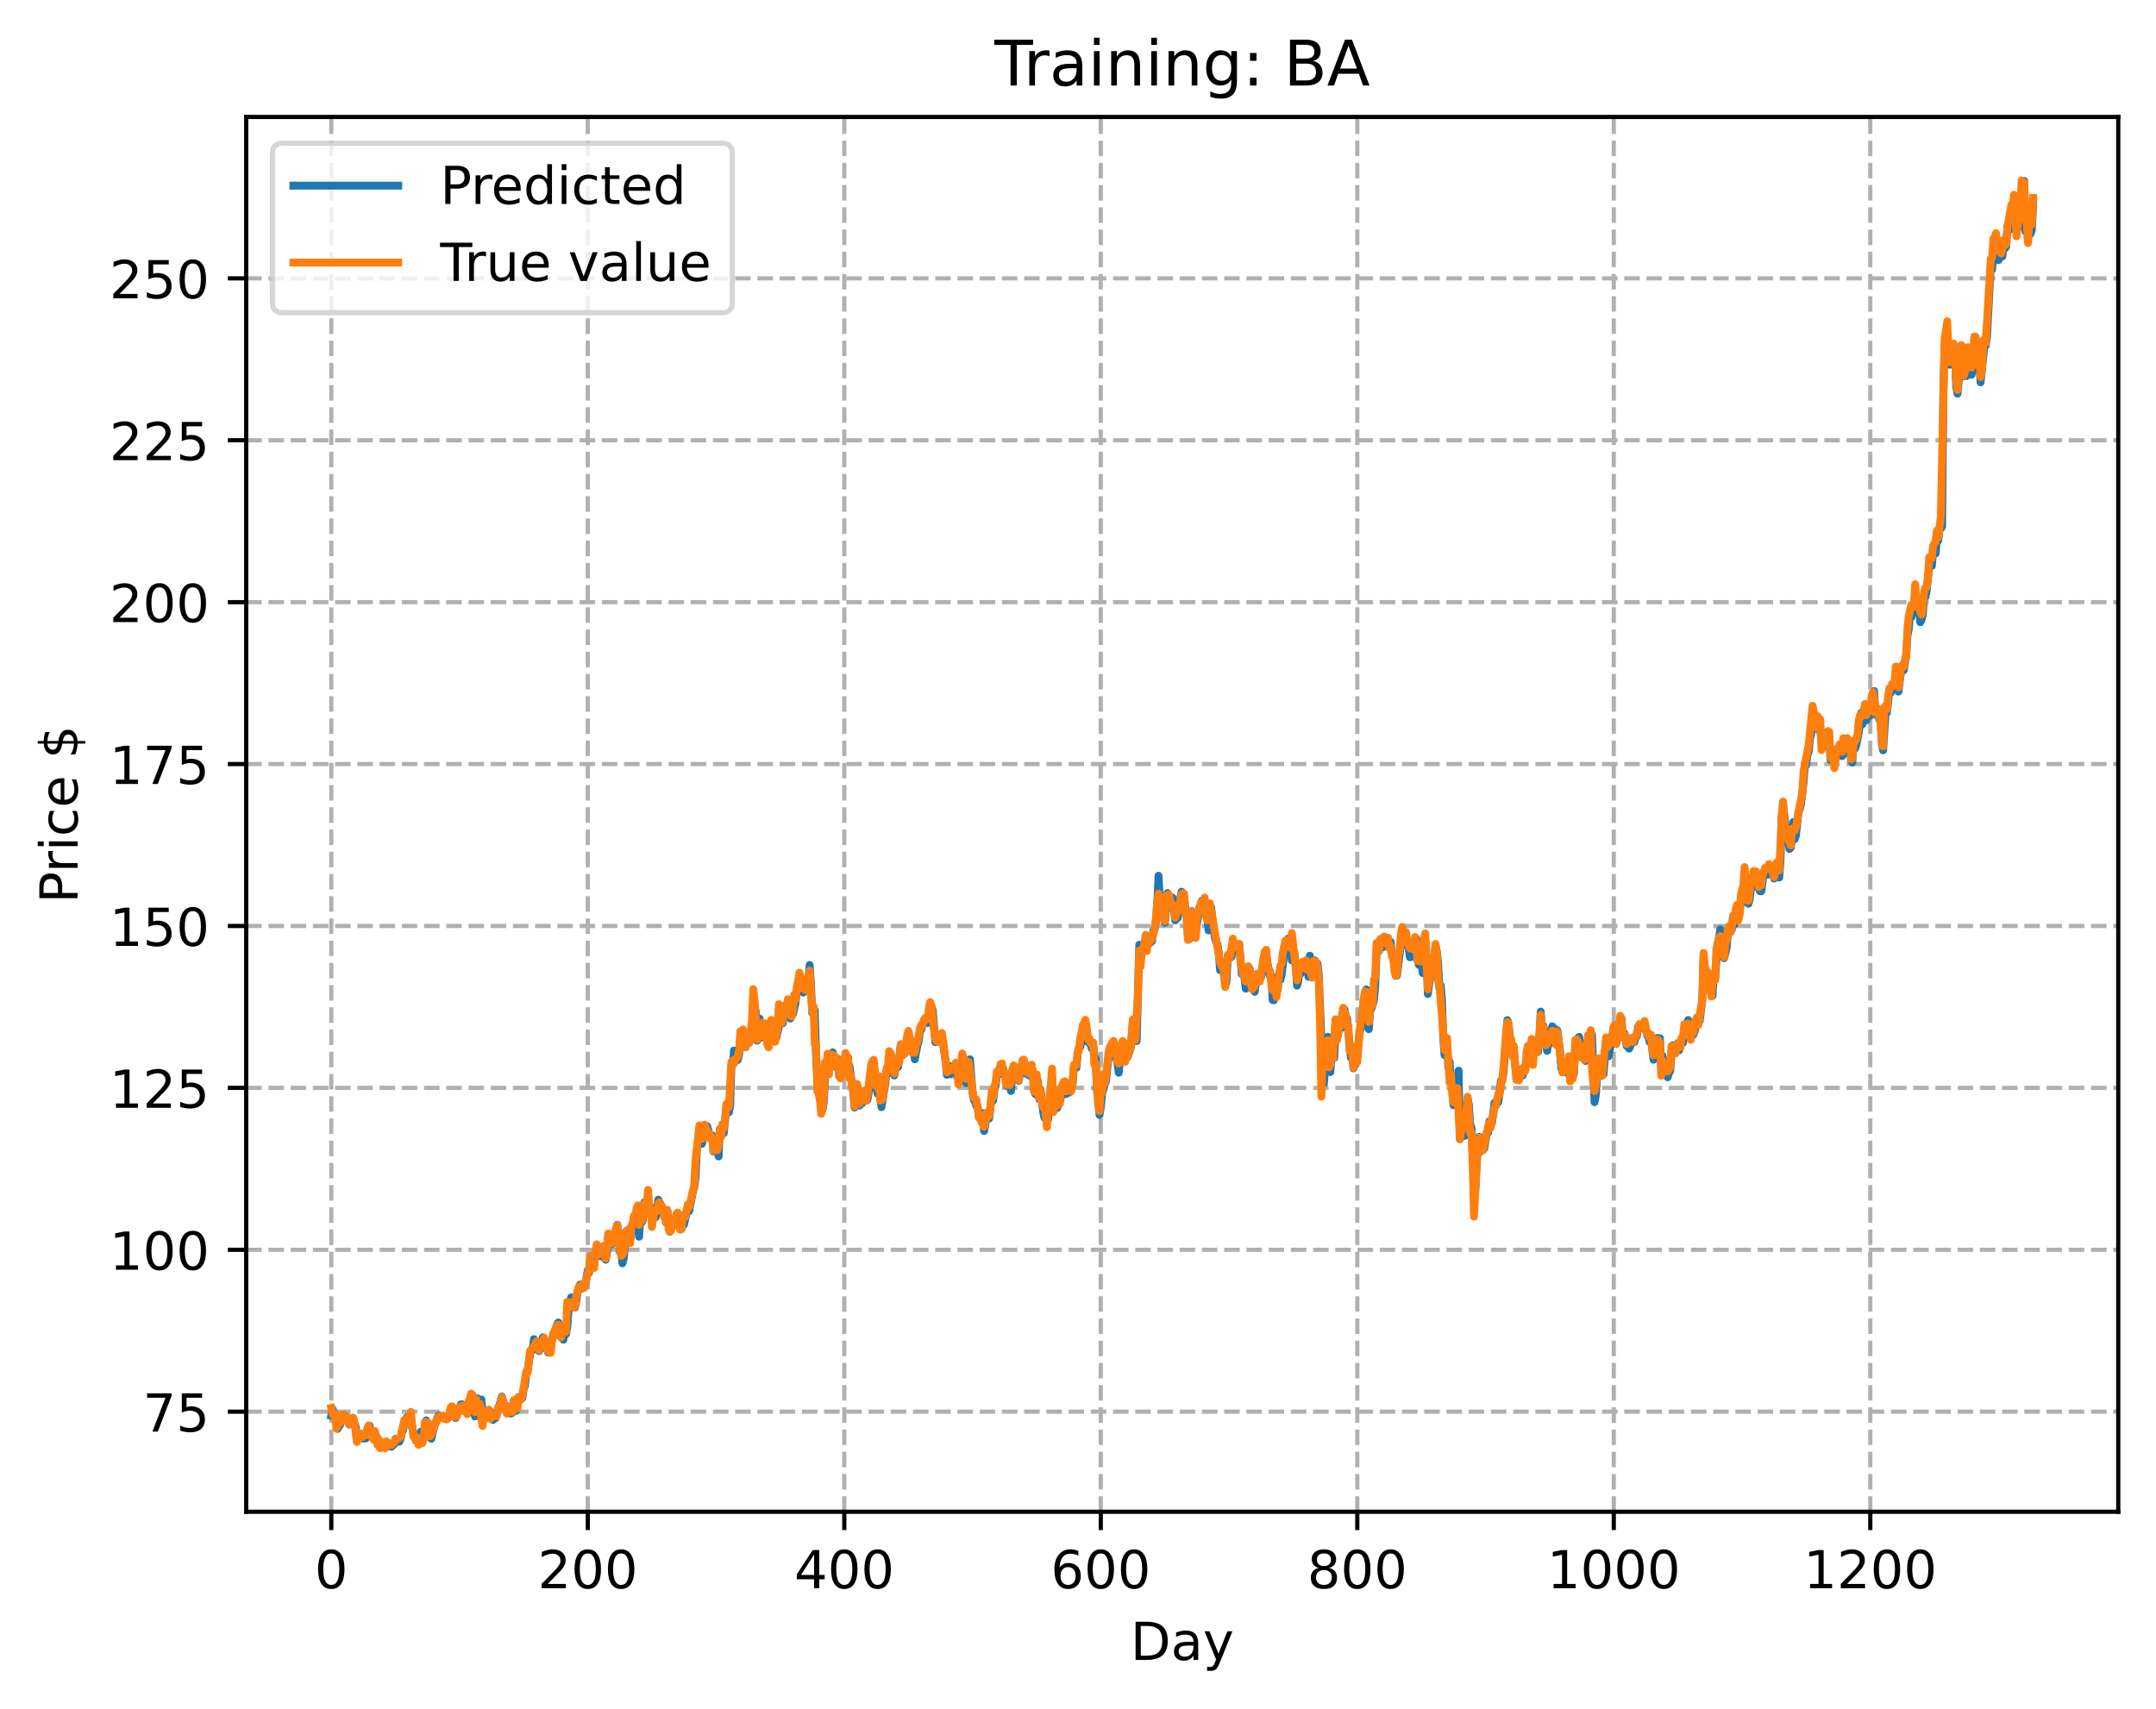 <?xml version="1.0" encoding="utf-8" standalone="no"?>
<!DOCTYPE svg PUBLIC "-//W3C//DTD SVG 1.1//EN"
  "http://www.w3.org/Graphics/SVG/1.1/DTD/svg11.dtd">
<!-- Created with matplotlib (https://matplotlib.org/) -->
<svg height="325.986pt" version="1.1" viewBox="0 0 411.286 325.986" width="411.286pt" xmlns="http://www.w3.org/2000/svg" xmlns:xlink="http://www.w3.org/1999/xlink">
 <defs>
  <style type="text/css">
*{stroke-linecap:butt;stroke-linejoin:round;}
  </style>
 </defs>
 <g id="figure_1">
  <g id="patch_1">
   <path d="M 0 325.986 
L 411.286 325.986 
L 411.286 0 
L 0 0 
z
" style="fill:#ffffff;"/>
  </g>
  <g id="axes_1">
   <g id="patch_2">
    <path d="M 46.966 288.43 
L 404.086 288.43 
L 404.086 22.318 
L 46.966 22.318 
z
" style="fill:#ffffff;"/>
   </g>
   <g id="matplotlib.axis_1">
    <g id="xtick_1">
     <g id="line2d_1">
      <path clip-path="url(#p3069b08794)" d="M 63.198 288.43 
L 63.198 22.318 
" style="fill:none;stroke:#b0b0b0;stroke-dasharray:2.96,1.28;stroke-dashoffset:0;stroke-width:0.8;"/>
     </g>
     <g id="line2d_2">
      <defs>
       <path d="M 0 0 
L 0 3.5 
" id="m504f75964a" style="stroke:#000000;stroke-width:0.8;"/>
      </defs>
      <g>
       <use style="stroke:#000000;stroke-width:0.8;" x="63.198" xlink:href="#m504f75964a" y="288.43"/>
      </g>
     </g>
     <g id="text_1">
      <!-- 0 -->
      <defs>
       <path d="M 31.781 66.406 
Q 24.172 66.406 20.328 58.906 
Q 16.5 51.422 16.5 36.375 
Q 16.5 21.391 20.328 13.891 
Q 24.172 6.391 31.781 6.391 
Q 39.453 6.391 43.281 13.891 
Q 47.125 21.391 47.125 36.375 
Q 47.125 51.422 43.281 58.906 
Q 39.453 66.406 31.781 66.406 
z
M 31.781 74.219 
Q 44.047 74.219 50.516 64.516 
Q 56.984 54.828 56.984 36.375 
Q 56.984 17.969 50.516 8.266 
Q 44.047 -1.422 31.781 -1.422 
Q 19.531 -1.422 13.062 8.266 
Q 6.594 17.969 6.594 36.375 
Q 6.594 54.828 13.062 64.516 
Q 19.531 74.219 31.781 74.219 
z
" id="DejaVuSans-48"/>
      </defs>
      <g transform="translate(60.017 303.029)scale(0.1 -0.1)">
       <use xlink:href="#DejaVuSans-48"/>
      </g>
     </g>
    </g>
    <g id="xtick_2">
     <g id="line2d_3">
      <path clip-path="url(#p3069b08794)" d="M 112.129 288.43 
L 112.129 22.318 
" style="fill:none;stroke:#b0b0b0;stroke-dasharray:2.96,1.28;stroke-dashoffset:0;stroke-width:0.8;"/>
     </g>
     <g id="line2d_4">
      <g>
       <use style="stroke:#000000;stroke-width:0.8;" x="112.129" xlink:href="#m504f75964a" y="288.43"/>
      </g>
     </g>
     <g id="text_2">
      <!-- 200 -->
      <defs>
       <path d="M 19.188 8.297 
L 53.609 8.297 
L 53.609 0 
L 7.328 0 
L 7.328 8.297 
Q 12.938 14.109 22.625 23.891 
Q 32.328 33.688 34.812 36.531 
Q 39.547 41.844 41.422 45.531 
Q 43.312 49.219 43.312 52.781 
Q 43.312 58.594 39.234 62.25 
Q 35.156 65.922 28.609 65.922 
Q 23.969 65.922 18.812 64.312 
Q 13.672 62.703 7.812 59.422 
L 7.812 69.391 
Q 13.766 71.781 18.938 73 
Q 24.125 74.219 28.422 74.219 
Q 39.75 74.219 46.484 68.547 
Q 53.219 62.891 53.219 53.422 
Q 53.219 48.922 51.531 44.891 
Q 49.859 40.875 45.406 35.406 
Q 44.188 33.984 37.641 27.219 
Q 31.109 20.453 19.188 8.297 
z
" id="DejaVuSans-50"/>
      </defs>
      <g transform="translate(102.585 303.029)scale(0.1 -0.1)">
       <use xlink:href="#DejaVuSans-50"/>
       <use x="63.623" xlink:href="#DejaVuSans-48"/>
       <use x="127.246" xlink:href="#DejaVuSans-48"/>
      </g>
     </g>
    </g>
    <g id="xtick_3">
     <g id="line2d_5">
      <path clip-path="url(#p3069b08794)" d="M 161.06 288.43 
L 161.06 22.318 
" style="fill:none;stroke:#b0b0b0;stroke-dasharray:2.96,1.28;stroke-dashoffset:0;stroke-width:0.8;"/>
     </g>
     <g id="line2d_6">
      <g>
       <use style="stroke:#000000;stroke-width:0.8;" x="161.06" xlink:href="#m504f75964a" y="288.43"/>
      </g>
     </g>
     <g id="text_3">
      <!-- 400 -->
      <defs>
       <path d="M 37.797 64.312 
L 12.891 25.391 
L 37.797 25.391 
z
M 35.203 72.906 
L 47.609 72.906 
L 47.609 25.391 
L 58.016 25.391 
L 58.016 17.188 
L 47.609 17.188 
L 47.609 0 
L 37.797 0 
L 37.797 17.188 
L 4.891 17.188 
L 4.891 26.703 
z
" id="DejaVuSans-52"/>
      </defs>
      <g transform="translate(151.516 303.029)scale(0.1 -0.1)">
       <use xlink:href="#DejaVuSans-52"/>
       <use x="63.623" xlink:href="#DejaVuSans-48"/>
       <use x="127.246" xlink:href="#DejaVuSans-48"/>
      </g>
     </g>
    </g>
    <g id="xtick_4">
     <g id="line2d_7">
      <path clip-path="url(#p3069b08794)" d="M 209.99 288.43 
L 209.99 22.318 
" style="fill:none;stroke:#b0b0b0;stroke-dasharray:2.96,1.28;stroke-dashoffset:0;stroke-width:0.8;"/>
     </g>
     <g id="line2d_8">
      <g>
       <use style="stroke:#000000;stroke-width:0.8;" x="209.99" xlink:href="#m504f75964a" y="288.43"/>
      </g>
     </g>
     <g id="text_4">
      <!-- 600 -->
      <defs>
       <path d="M 33.016 40.375 
Q 26.375 40.375 22.484 35.828 
Q 18.609 31.297 18.609 23.391 
Q 18.609 15.531 22.484 10.953 
Q 26.375 6.391 33.016 6.391 
Q 39.656 6.391 43.531 10.953 
Q 47.406 15.531 47.406 23.391 
Q 47.406 31.297 43.531 35.828 
Q 39.656 40.375 33.016 40.375 
z
M 52.594 71.297 
L 52.594 62.312 
Q 48.875 64.062 45.094 64.984 
Q 41.312 65.922 37.594 65.922 
Q 27.828 65.922 22.672 59.328 
Q 17.531 52.734 16.797 39.406 
Q 19.672 43.656 24.016 45.922 
Q 28.375 48.188 33.594 48.188 
Q 44.578 48.188 50.953 41.516 
Q 57.328 34.859 57.328 23.391 
Q 57.328 12.156 50.688 5.359 
Q 44.047 -1.422 33.016 -1.422 
Q 20.359 -1.422 13.672 8.266 
Q 6.984 17.969 6.984 36.375 
Q 6.984 53.656 15.188 63.938 
Q 23.391 74.219 37.203 74.219 
Q 40.922 74.219 44.703 73.484 
Q 48.484 72.75 52.594 71.297 
z
" id="DejaVuSans-54"/>
      </defs>
      <g transform="translate(200.446 303.029)scale(0.1 -0.1)">
       <use xlink:href="#DejaVuSans-54"/>
       <use x="63.623" xlink:href="#DejaVuSans-48"/>
       <use x="127.246" xlink:href="#DejaVuSans-48"/>
      </g>
     </g>
    </g>
    <g id="xtick_5">
     <g id="line2d_9">
      <path clip-path="url(#p3069b08794)" d="M 258.921 288.43 
L 258.921 22.318 
" style="fill:none;stroke:#b0b0b0;stroke-dasharray:2.96,1.28;stroke-dashoffset:0;stroke-width:0.8;"/>
     </g>
     <g id="line2d_10">
      <g>
       <use style="stroke:#000000;stroke-width:0.8;" x="258.921" xlink:href="#m504f75964a" y="288.43"/>
      </g>
     </g>
     <g id="text_5">
      <!-- 800 -->
      <defs>
       <path d="M 31.781 34.625 
Q 24.75 34.625 20.719 30.859 
Q 16.703 27.094 16.703 20.516 
Q 16.703 13.922 20.719 10.156 
Q 24.75 6.391 31.781 6.391 
Q 38.812 6.391 42.859 10.172 
Q 46.922 13.969 46.922 20.516 
Q 46.922 27.094 42.891 30.859 
Q 38.875 34.625 31.781 34.625 
z
M 21.922 38.812 
Q 15.578 40.375 12.031 44.719 
Q 8.5 49.078 8.5 55.328 
Q 8.5 64.062 14.719 69.141 
Q 20.953 74.219 31.781 74.219 
Q 42.672 74.219 48.875 69.141 
Q 55.078 64.062 55.078 55.328 
Q 55.078 49.078 51.531 44.719 
Q 48 40.375 41.703 38.812 
Q 48.828 37.156 52.797 32.312 
Q 56.781 27.484 56.781 20.516 
Q 56.781 9.906 50.312 4.234 
Q 43.844 -1.422 31.781 -1.422 
Q 19.734 -1.422 13.25 4.234 
Q 6.781 9.906 6.781 20.516 
Q 6.781 27.484 10.781 32.312 
Q 14.797 37.156 21.922 38.812 
z
M 18.312 54.391 
Q 18.312 48.734 21.844 45.562 
Q 25.391 42.391 31.781 42.391 
Q 38.141 42.391 41.719 45.562 
Q 45.312 48.734 45.312 54.391 
Q 45.312 60.062 41.719 63.234 
Q 38.141 66.406 31.781 66.406 
Q 25.391 66.406 21.844 63.234 
Q 18.312 60.062 18.312 54.391 
z
" id="DejaVuSans-56"/>
      </defs>
      <g transform="translate(249.377 303.029)scale(0.1 -0.1)">
       <use xlink:href="#DejaVuSans-56"/>
       <use x="63.623" xlink:href="#DejaVuSans-48"/>
       <use x="127.246" xlink:href="#DejaVuSans-48"/>
      </g>
     </g>
    </g>
    <g id="xtick_6">
     <g id="line2d_11">
      <path clip-path="url(#p3069b08794)" d="M 307.851 288.43 
L 307.851 22.318 
" style="fill:none;stroke:#b0b0b0;stroke-dasharray:2.96,1.28;stroke-dashoffset:0;stroke-width:0.8;"/>
     </g>
     <g id="line2d_12">
      <g>
       <use style="stroke:#000000;stroke-width:0.8;" x="307.851" xlink:href="#m504f75964a" y="288.43"/>
      </g>
     </g>
     <g id="text_6">
      <!-- 1000 -->
      <defs>
       <path d="M 12.406 8.297 
L 28.516 8.297 
L 28.516 63.922 
L 10.984 60.406 
L 10.984 69.391 
L 28.422 72.906 
L 38.281 72.906 
L 38.281 8.297 
L 54.391 8.297 
L 54.391 0 
L 12.406 0 
z
" id="DejaVuSans-49"/>
      </defs>
      <g transform="translate(295.126 303.029)scale(0.1 -0.1)">
       <use xlink:href="#DejaVuSans-49"/>
       <use x="63.623" xlink:href="#DejaVuSans-48"/>
       <use x="127.246" xlink:href="#DejaVuSans-48"/>
       <use x="190.869" xlink:href="#DejaVuSans-48"/>
      </g>
     </g>
    </g>
    <g id="xtick_7">
     <g id="line2d_13">
      <path clip-path="url(#p3069b08794)" d="M 356.782 288.43 
L 356.782 22.318 
" style="fill:none;stroke:#b0b0b0;stroke-dasharray:2.96,1.28;stroke-dashoffset:0;stroke-width:0.8;"/>
     </g>
     <g id="line2d_14">
      <g>
       <use style="stroke:#000000;stroke-width:0.8;" x="356.782" xlink:href="#m504f75964a" y="288.43"/>
      </g>
     </g>
     <g id="text_7">
      <!-- 1200 -->
      <g transform="translate(344.057 303.029)scale(0.1 -0.1)">
       <use xlink:href="#DejaVuSans-49"/>
       <use x="63.623" xlink:href="#DejaVuSans-50"/>
       <use x="127.246" xlink:href="#DejaVuSans-48"/>
       <use x="190.869" xlink:href="#DejaVuSans-48"/>
      </g>
     </g>
    </g>
    <g id="text_8">
     <!-- Day -->
     <defs>
      <path d="M 19.672 64.797 
L 19.672 8.109 
L 31.594 8.109 
Q 46.688 8.109 53.688 14.938 
Q 60.688 21.781 60.688 36.531 
Q 60.688 51.172 53.688 57.984 
Q 46.688 64.797 31.594 64.797 
z
M 9.812 72.906 
L 30.078 72.906 
Q 51.266 72.906 61.172 64.094 
Q 71.094 55.281 71.094 36.531 
Q 71.094 17.672 61.125 8.828 
Q 51.172 0 30.078 0 
L 9.812 0 
z
" id="DejaVuSans-68"/>
      <path d="M 34.281 27.484 
Q 23.391 27.484 19.188 25 
Q 14.984 22.516 14.984 16.5 
Q 14.984 11.719 18.141 8.906 
Q 21.297 6.109 26.703 6.109 
Q 34.188 6.109 38.703 11.406 
Q 43.219 16.703 43.219 25.484 
L 43.219 27.484 
z
M 52.203 31.203 
L 52.203 0 
L 43.219 0 
L 43.219 8.297 
Q 40.141 3.328 35.547 0.953 
Q 30.953 -1.422 24.312 -1.422 
Q 15.922 -1.422 10.953 3.297 
Q 6 8.016 6 15.922 
Q 6 25.141 12.172 29.828 
Q 18.359 34.516 30.609 34.516 
L 43.219 34.516 
L 43.219 35.406 
Q 43.219 41.609 39.141 45 
Q 35.062 48.391 27.688 48.391 
Q 23 48.391 18.547 47.266 
Q 14.109 46.141 10.016 43.891 
L 10.016 52.203 
Q 14.938 54.109 19.578 55.047 
Q 24.219 56 28.609 56 
Q 40.484 56 46.344 49.844 
Q 52.203 43.703 52.203 31.203 
z
" id="DejaVuSans-97"/>
      <path d="M 32.172 -5.078 
Q 28.375 -14.844 24.75 -17.812 
Q 21.141 -20.797 15.094 -20.797 
L 7.906 -20.797 
L 7.906 -13.281 
L 13.188 -13.281 
Q 16.891 -13.281 18.938 -11.516 
Q 21 -9.766 23.484 -3.219 
L 25.094 0.875 
L 2.984 54.688 
L 12.5 54.688 
L 29.594 11.922 
L 46.688 54.688 
L 56.203 54.688 
z
" id="DejaVuSans-121"/>
     </defs>
     <g transform="translate(215.652 316.707)scale(0.1 -0.1)">
      <use xlink:href="#DejaVuSans-68"/>
      <use x="77.002" xlink:href="#DejaVuSans-97"/>
      <use x="138.281" xlink:href="#DejaVuSans-121"/>
     </g>
    </g>
   </g>
   <g id="matplotlib.axis_2">
    <g id="ytick_1">
     <g id="line2d_15">
      <path clip-path="url(#p3069b08794)" d="M 46.966 269.341 
L 404.086 269.341 
" style="fill:none;stroke:#b0b0b0;stroke-dasharray:2.96,1.28;stroke-dashoffset:0;stroke-width:0.8;"/>
     </g>
     <g id="line2d_16">
      <defs>
       <path d="M 0 0 
L -3.5 0 
" id="m2942dd4764" style="stroke:#000000;stroke-width:0.8;"/>
      </defs>
      <g>
       <use style="stroke:#000000;stroke-width:0.8;" x="46.966" xlink:href="#m2942dd4764" y="269.341"/>
      </g>
     </g>
     <g id="text_9">
      <!-- 75 -->
      <defs>
       <path d="M 8.203 72.906 
L 55.078 72.906 
L 55.078 68.703 
L 28.609 0 
L 18.312 0 
L 43.219 64.594 
L 8.203 64.594 
z
" id="DejaVuSans-55"/>
       <path d="M 10.797 72.906 
L 49.516 72.906 
L 49.516 64.594 
L 19.828 64.594 
L 19.828 46.734 
Q 21.969 47.469 24.109 47.828 
Q 26.266 48.188 28.422 48.188 
Q 40.625 48.188 47.75 41.5 
Q 54.891 34.812 54.891 23.391 
Q 54.891 11.625 47.562 5.094 
Q 40.234 -1.422 26.906 -1.422 
Q 22.312 -1.422 17.547 -0.641 
Q 12.797 0.141 7.719 1.703 
L 7.719 11.625 
Q 12.109 9.234 16.797 8.062 
Q 21.484 6.891 26.703 6.891 
Q 35.156 6.891 40.078 11.328 
Q 45.016 15.766 45.016 23.391 
Q 45.016 31 40.078 35.438 
Q 35.156 39.891 26.703 39.891 
Q 22.75 39.891 18.812 39.016 
Q 14.891 38.141 10.797 36.281 
z
" id="DejaVuSans-53"/>
      </defs>
      <g transform="translate(27.241 273.14)scale(0.1 -0.1)">
       <use xlink:href="#DejaVuSans-55"/>
       <use x="63.623" xlink:href="#DejaVuSans-53"/>
      </g>
     </g>
    </g>
    <g id="ytick_2">
     <g id="line2d_17">
      <path clip-path="url(#p3069b08794)" d="M 46.966 238.45 
L 404.086 238.45 
" style="fill:none;stroke:#b0b0b0;stroke-dasharray:2.96,1.28;stroke-dashoffset:0;stroke-width:0.8;"/>
     </g>
     <g id="line2d_18">
      <g>
       <use style="stroke:#000000;stroke-width:0.8;" x="46.966" xlink:href="#m2942dd4764" y="238.45"/>
      </g>
     </g>
     <g id="text_10">
      <!-- 100 -->
      <g transform="translate(20.878 242.25)scale(0.1 -0.1)">
       <use xlink:href="#DejaVuSans-49"/>
       <use x="63.623" xlink:href="#DejaVuSans-48"/>
       <use x="127.246" xlink:href="#DejaVuSans-48"/>
      </g>
     </g>
    </g>
    <g id="ytick_3">
     <g id="line2d_19">
      <path clip-path="url(#p3069b08794)" d="M 46.966 207.56 
L 404.086 207.56 
" style="fill:none;stroke:#b0b0b0;stroke-dasharray:2.96,1.28;stroke-dashoffset:0;stroke-width:0.8;"/>
     </g>
     <g id="line2d_20">
      <g>
       <use style="stroke:#000000;stroke-width:0.8;" x="46.966" xlink:href="#m2942dd4764" y="207.56"/>
      </g>
     </g>
     <g id="text_11">
      <!-- 125 -->
      <g transform="translate(20.878 211.359)scale(0.1 -0.1)">
       <use xlink:href="#DejaVuSans-49"/>
       <use x="63.623" xlink:href="#DejaVuSans-50"/>
       <use x="127.246" xlink:href="#DejaVuSans-53"/>
      </g>
     </g>
    </g>
    <g id="ytick_4">
     <g id="line2d_21">
      <path clip-path="url(#p3069b08794)" d="M 46.966 176.67 
L 404.086 176.67 
" style="fill:none;stroke:#b0b0b0;stroke-dasharray:2.96,1.28;stroke-dashoffset:0;stroke-width:0.8;"/>
     </g>
     <g id="line2d_22">
      <g>
       <use style="stroke:#000000;stroke-width:0.8;" x="46.966" xlink:href="#m2942dd4764" y="176.67"/>
      </g>
     </g>
     <g id="text_12">
      <!-- 150 -->
      <g transform="translate(20.878 180.469)scale(0.1 -0.1)">
       <use xlink:href="#DejaVuSans-49"/>
       <use x="63.623" xlink:href="#DejaVuSans-53"/>
       <use x="127.246" xlink:href="#DejaVuSans-48"/>
      </g>
     </g>
    </g>
    <g id="ytick_5">
     <g id="line2d_23">
      <path clip-path="url(#p3069b08794)" d="M 46.966 145.78 
L 404.086 145.78 
" style="fill:none;stroke:#b0b0b0;stroke-dasharray:2.96,1.28;stroke-dashoffset:0;stroke-width:0.8;"/>
     </g>
     <g id="line2d_24">
      <g>
       <use style="stroke:#000000;stroke-width:0.8;" x="46.966" xlink:href="#m2942dd4764" y="145.78"/>
      </g>
     </g>
     <g id="text_13">
      <!-- 175 -->
      <g transform="translate(20.878 149.579)scale(0.1 -0.1)">
       <use xlink:href="#DejaVuSans-49"/>
       <use x="63.623" xlink:href="#DejaVuSans-55"/>
       <use x="127.246" xlink:href="#DejaVuSans-53"/>
      </g>
     </g>
    </g>
    <g id="ytick_6">
     <g id="line2d_25">
      <path clip-path="url(#p3069b08794)" d="M 46.966 114.889 
L 404.086 114.889 
" style="fill:none;stroke:#b0b0b0;stroke-dasharray:2.96,1.28;stroke-dashoffset:0;stroke-width:0.8;"/>
     </g>
     <g id="line2d_26">
      <g>
       <use style="stroke:#000000;stroke-width:0.8;" x="46.966" xlink:href="#m2942dd4764" y="114.889"/>
      </g>
     </g>
     <g id="text_14">
      <!-- 200 -->
      <g transform="translate(20.878 118.689)scale(0.1 -0.1)">
       <use xlink:href="#DejaVuSans-50"/>
       <use x="63.623" xlink:href="#DejaVuSans-48"/>
       <use x="127.246" xlink:href="#DejaVuSans-48"/>
      </g>
     </g>
    </g>
    <g id="ytick_7">
     <g id="line2d_27">
      <path clip-path="url(#p3069b08794)" d="M 46.966 83.999 
L 404.086 83.999 
" style="fill:none;stroke:#b0b0b0;stroke-dasharray:2.96,1.28;stroke-dashoffset:0;stroke-width:0.8;"/>
     </g>
     <g id="line2d_28">
      <g>
       <use style="stroke:#000000;stroke-width:0.8;" x="46.966" xlink:href="#m2942dd4764" y="83.999"/>
      </g>
     </g>
     <g id="text_15">
      <!-- 225 -->
      <g transform="translate(20.878 87.798)scale(0.1 -0.1)">
       <use xlink:href="#DejaVuSans-50"/>
       <use x="63.623" xlink:href="#DejaVuSans-50"/>
       <use x="127.246" xlink:href="#DejaVuSans-53"/>
      </g>
     </g>
    </g>
    <g id="ytick_8">
     <g id="line2d_29">
      <path clip-path="url(#p3069b08794)" d="M 46.966 53.109 
L 404.086 53.109 
" style="fill:none;stroke:#b0b0b0;stroke-dasharray:2.96,1.28;stroke-dashoffset:0;stroke-width:0.8;"/>
     </g>
     <g id="line2d_30">
      <g>
       <use style="stroke:#000000;stroke-width:0.8;" x="46.966" xlink:href="#m2942dd4764" y="53.109"/>
      </g>
     </g>
     <g id="text_16">
      <!-- 250 -->
      <g transform="translate(20.878 56.908)scale(0.1 -0.1)">
       <use xlink:href="#DejaVuSans-50"/>
       <use x="63.623" xlink:href="#DejaVuSans-53"/>
       <use x="127.246" xlink:href="#DejaVuSans-48"/>
      </g>
     </g>
    </g>
    <g id="text_17">
     <!-- Price $ -->
     <defs>
      <path d="M 19.672 64.797 
L 19.672 37.406 
L 32.078 37.406 
Q 38.969 37.406 42.719 40.969 
Q 46.484 44.531 46.484 51.125 
Q 46.484 57.672 42.719 61.234 
Q 38.969 64.797 32.078 64.797 
z
M 9.812 72.906 
L 32.078 72.906 
Q 44.344 72.906 50.609 67.359 
Q 56.891 61.812 56.891 51.125 
Q 56.891 40.328 50.609 34.812 
Q 44.344 29.297 32.078 29.297 
L 19.672 29.297 
L 19.672 0 
L 9.812 0 
z
" id="DejaVuSans-80"/>
      <path d="M 41.109 46.297 
Q 39.594 47.172 37.812 47.578 
Q 36.031 48 33.891 48 
Q 26.266 48 22.188 43.047 
Q 18.109 38.094 18.109 28.812 
L 18.109 0 
L 9.078 0 
L 9.078 54.688 
L 18.109 54.688 
L 18.109 46.188 
Q 20.953 51.172 25.484 53.578 
Q 30.031 56 36.531 56 
Q 37.453 56 38.578 55.875 
Q 39.703 55.766 41.062 55.516 
z
" id="DejaVuSans-114"/>
      <path d="M 9.422 54.688 
L 18.406 54.688 
L 18.406 0 
L 9.422 0 
z
M 9.422 75.984 
L 18.406 75.984 
L 18.406 64.594 
L 9.422 64.594 
z
" id="DejaVuSans-105"/>
      <path d="M 48.781 52.594 
L 48.781 44.188 
Q 44.969 46.297 41.141 47.344 
Q 37.312 48.391 33.406 48.391 
Q 24.656 48.391 19.812 42.844 
Q 14.984 37.312 14.984 27.297 
Q 14.984 17.281 19.812 11.734 
Q 24.656 6.203 33.406 6.203 
Q 37.312 6.203 41.141 7.25 
Q 44.969 8.297 48.781 10.406 
L 48.781 2.094 
Q 45.016 0.344 40.984 -0.531 
Q 36.969 -1.422 32.422 -1.422 
Q 20.062 -1.422 12.781 6.344 
Q 5.516 14.109 5.516 27.297 
Q 5.516 40.672 12.859 48.328 
Q 20.219 56 33.016 56 
Q 37.156 56 41.109 55.141 
Q 45.062 54.297 48.781 52.594 
z
" id="DejaVuSans-99"/>
      <path d="M 56.203 29.594 
L 56.203 25.203 
L 14.891 25.203 
Q 15.484 15.922 20.484 11.062 
Q 25.484 6.203 34.422 6.203 
Q 39.594 6.203 44.453 7.469 
Q 49.312 8.734 54.109 11.281 
L 54.109 2.781 
Q 49.266 0.734 44.188 -0.344 
Q 39.109 -1.422 33.891 -1.422 
Q 20.797 -1.422 13.156 6.188 
Q 5.516 13.812 5.516 26.812 
Q 5.516 40.234 12.766 48.109 
Q 20.016 56 32.328 56 
Q 43.359 56 49.781 48.891 
Q 56.203 41.797 56.203 29.594 
z
M 47.219 32.234 
Q 47.125 39.594 43.094 43.984 
Q 39.062 48.391 32.422 48.391 
Q 24.906 48.391 20.391 44.141 
Q 15.875 39.891 15.188 32.172 
z
" id="DejaVuSans-101"/>
      <path id="DejaVuSans-32"/>
      <path d="M 33.797 -14.703 
L 28.906 -14.703 
L 28.859 0 
Q 23.734 0.094 18.609 1.188 
Q 13.484 2.297 8.297 4.5 
L 8.297 13.281 
Q 13.281 10.156 18.375 8.562 
Q 23.484 6.984 28.906 6.938 
L 28.906 29.203 
Q 18.109 30.953 13.203 35.156 
Q 8.297 39.359 8.297 46.688 
Q 8.297 54.641 13.625 59.219 
Q 18.953 63.812 28.906 64.5 
L 28.906 75.984 
L 33.797 75.984 
L 33.797 64.656 
Q 38.328 64.453 42.578 63.688 
Q 46.828 62.938 50.875 61.625 
L 50.875 53.078 
Q 46.828 55.125 42.547 56.25 
Q 38.281 57.375 33.797 57.562 
L 33.797 36.719 
Q 44.875 35.016 50.094 30.609 
Q 55.328 26.219 55.328 18.609 
Q 55.328 10.359 49.781 5.594 
Q 44.234 0.828 33.797 0.094 
z
M 28.906 37.594 
L 28.906 57.625 
Q 23.25 56.984 20.266 54.391 
Q 17.281 51.812 17.281 47.516 
Q 17.281 43.312 20.031 40.969 
Q 22.797 38.625 28.906 37.594 
z
M 33.797 28.219 
L 33.797 7.078 
Q 39.984 7.906 43.141 10.594 
Q 46.297 13.281 46.297 17.672 
Q 46.297 21.969 43.281 24.5 
Q 40.281 27.047 33.797 28.219 
z
" id="DejaVuSans-36"/>
     </defs>
     <g transform="translate(14.798 172.342)rotate(-90)scale(0.1 -0.1)">
      <use xlink:href="#DejaVuSans-80"/>
      <use x="58.553" xlink:href="#DejaVuSans-114"/>
      <use x="99.666" xlink:href="#DejaVuSans-105"/>
      <use x="127.449" xlink:href="#DejaVuSans-99"/>
      <use x="182.43" xlink:href="#DejaVuSans-101"/>
      <use x="243.953" xlink:href="#DejaVuSans-32"/>
      <use x="275.74" xlink:href="#DejaVuSans-36"/>
     </g>
    </g>
   </g>
   <g id="line2d_31">
    <path clip-path="url(#p3069b08794)" d="M 63.198 270.095 
L 63.443 268.853 
L 63.688 269.431 
L 64.422 272.612 
L 64.666 272.041 
L 64.911 271.833 
L 65.156 270.267 
L 65.4 269.896 
L 65.89 270.455 
L 66.134 270.519 
L 66.379 270.94 
L 66.623 271.797 
L 67.113 270.873 
L 67.357 270.886 
L 67.847 272.138 
L 68.091 274.84 
L 68.581 273.885 
L 68.825 273.714 
L 69.07 273.791 
L 69.315 274.488 
L 69.559 273.903 
L 69.804 274.432 
L 70.293 272.199 
L 70.538 272.044 
L 70.783 274.06 
L 71.027 274.017 
L 71.272 274.313 
L 71.517 273.62 
L 71.761 273.909 
L 72.006 275.506 
L 72.251 275.013 
L 72.495 275.556 
L 72.74 275.668 
L 73.229 275.489 
L 73.474 276.204 
L 73.718 275.27 
L 73.963 275.38 
L 74.208 275.98 
L 74.452 275.529 
L 74.697 276.019 
L 74.942 275.696 
L 75.186 275.584 
L 75.431 274.518 
L 75.676 274.772 
L 75.92 274.716 
L 76.165 275.077 
L 76.41 274.557 
L 76.654 273.346 
L 76.899 272.813 
L 77.144 271.382 
L 77.388 271.129 
L 77.633 270.394 
L 78.122 270.953 
L 78.367 271.963 
L 78.611 272.138 
L 78.856 273.493 
L 79.345 274.882 
L 79.59 274.524 
L 79.835 275.331 
L 80.079 275.002 
L 80.324 273.125 
L 80.569 275.16 
L 80.813 274.352 
L 81.058 271.718 
L 81.303 271 
L 81.547 271.387 
L 81.792 273.764 
L 82.281 274.506 
L 82.771 272.423 
L 83.505 270.338 
L 83.749 270.035 
L 83.994 270.449 
L 84.239 270.45 
L 84.483 270.264 
L 84.728 270.556 
L 84.972 270.528 
L 85.217 270.732 
L 85.462 270.621 
L 86.196 268.409 
L 86.44 268.795 
L 86.685 270.14 
L 86.93 270.548 
L 87.419 268.8 
L 87.664 268.757 
L 87.908 267.963 
L 88.153 267.921 
L 88.398 268.146 
L 88.642 268.12 
L 88.887 268.324 
L 89.132 269.644 
L 89.376 268.97 
L 89.621 266.956 
L 89.866 266.383 
L 90.11 266.13 
L 90.599 270.254 
L 90.844 267.378 
L 91.089 266.789 
L 91.333 269.008 
L 91.578 267.565 
L 91.823 267.015 
L 92.067 269.926 
L 92.312 268.982 
L 92.557 269.2 
L 92.801 270.306 
L 93.046 270.239 
L 93.291 269.046 
L 93.535 269.278 
L 93.78 270.468 
L 94.025 270.926 
L 94.269 269.828 
L 94.514 270.595 
L 94.759 269.547 
L 95.003 269.077 
L 95.737 266.458 
L 96.227 268.249 
L 96.471 268.155 
L 96.716 269.524 
L 97.205 269.273 
L 97.45 269.702 
L 97.694 269.587 
L 98.184 267.354 
L 98.428 269.186 
L 98.673 268.552 
L 98.918 266.541 
L 99.162 266.984 
L 99.407 266.615 
L 99.652 266.764 
L 99.896 264.991 
L 100.141 264.373 
L 100.386 262.052 
L 100.63 261.707 
L 101.12 258.234 
L 101.364 257.481 
L 101.609 257.589 
L 101.854 255.497 
L 102.098 256.783 
L 102.343 256.463 
L 102.587 256.555 
L 102.832 257.776 
L 103.077 257.291 
L 103.321 257.207 
L 103.566 255.142 
L 104.055 255.961 
L 104.3 256.679 
L 104.545 258.047 
L 104.789 257.793 
L 105.034 257.105 
L 105.279 255.668 
L 106.257 252.74 
L 106.502 252.318 
L 106.747 254.767 
L 106.991 254.73 
L 107.236 254.934 
L 107.481 255.612 
L 107.725 253.522 
L 107.97 254.557 
L 108.215 253.204 
L 108.459 250.012 
L 108.948 247.542 
L 109.438 249.205 
L 109.682 249.472 
L 109.927 248.283 
L 110.172 246.418 
L 110.661 245.072 
L 110.906 245.893 
L 111.15 245.298 
L 111.395 245.69 
L 111.64 245.111 
L 112.129 242.358 
L 112.374 242.833 
L 112.618 240.13 
L 113.108 240.184 
L 113.352 241.088 
L 113.597 239 
L 113.842 238.647 
L 114.086 238.503 
L 114.331 239.662 
L 114.575 238.003 
L 114.82 239.754 
L 115.065 237.805 
L 115.554 240.359 
L 115.799 238.887 
L 116.043 235.691 
L 116.288 235.864 
L 116.533 236.401 
L 116.777 237.407 
L 117.022 235.971 
L 117.267 236.334 
L 117.756 233.669 
L 118.001 235.745 
L 118.245 238.86 
L 118.49 238.541 
L 118.735 241.033 
L 118.979 240.146 
L 119.469 234.88 
L 119.713 235.608 
L 119.958 234.708 
L 120.203 236.649 
L 120.692 233.487 
L 121.181 232.884 
L 121.426 231.897 
L 121.67 230.249 
L 121.915 235.957 
L 122.16 231.721 
L 122.404 233.273 
L 122.649 232.757 
L 122.894 229.394 
L 123.138 230.075 
L 123.383 230.187 
L 123.628 229.084 
L 123.872 229.987 
L 124.117 230.32 
L 124.606 232.576 
L 124.851 231.544 
L 125.096 232.206 
L 125.585 228.885 
L 126.074 229.91 
L 126.808 231.966 
L 127.053 233.256 
L 127.297 230.956 
L 127.787 235.018 
L 128.031 234.214 
L 128.276 232.774 
L 128.521 232.857 
L 128.765 233.697 
L 129.01 232.258 
L 129.255 231.794 
L 129.499 231.734 
L 129.744 234.446 
L 129.989 234.492 
L 130.233 232.532 
L 130.478 233.658 
L 131.212 230.448 
L 131.457 231.078 
L 132.191 227.346 
L 132.435 226.573 
L 132.68 224.764 
L 132.924 219.572 
L 133.414 216.212 
L 133.658 215.395 
L 133.903 218.236 
L 134.148 217.162 
L 134.392 215.336 
L 134.637 215.934 
L 134.882 214.868 
L 135.126 215.592 
L 135.371 217.062 
L 135.86 216.614 
L 136.105 219.698 
L 136.35 217.488 
L 136.594 218.016 
L 137.084 220.646 
L 137.328 215.396 
L 137.573 216.449 
L 137.818 214.767 
L 138.062 216.222 
L 138.551 211.297 
L 138.796 210.974 
L 139.041 212.218 
L 139.285 211.037 
L 139.53 203.17 
L 139.775 203.139 
L 140.019 200.437 
L 140.264 201.97 
L 140.509 202.239 
L 140.753 202.231 
L 140.998 201.17 
L 141.243 198.037 
L 141.487 198.333 
L 141.732 197.407 
L 141.977 197.969 
L 142.221 199.795 
L 142.466 197.383 
L 142.711 198.594 
L 142.955 198.826 
L 143.2 197.855 
L 143.445 195.481 
L 143.689 194.302 
L 143.934 191.485 
L 144.178 193.15 
L 144.423 198.561 
L 144.668 197.972 
L 144.912 194.349 
L 145.157 197.967 
L 145.402 195.83 
L 145.646 195.845 
L 145.891 196.442 
L 146.136 196.513 
L 146.38 199.054 
L 146.625 199.706 
L 146.87 198.258 
L 147.114 195.424 
L 147.359 195.85 
L 147.848 198.377 
L 148.093 197.982 
L 148.582 195.911 
L 148.827 194.458 
L 149.316 195.24 
L 149.561 193.493 
L 149.806 193.844 
L 150.05 193.372 
L 150.295 191.54 
L 150.784 194.336 
L 151.029 193.662 
L 151.273 193.464 
L 151.763 191.35 
L 152.007 188.805 
L 152.252 188.42 
L 152.497 186.813 
L 152.741 187.071 
L 153.231 189.377 
L 153.475 188.578 
L 153.72 189.08 
L 153.965 188.792 
L 154.209 187.333 
L 154.454 184.108 
L 154.699 187.764 
L 154.943 193.278 
L 155.188 192.427 
L 155.433 192.792 
L 155.677 201.563 
L 155.922 205.403 
L 156.166 206.959 
L 156.411 209.639 
L 156.9 211.762 
L 157.145 210.335 
L 157.39 205.163 
L 157.634 204.99 
L 157.879 201.383 
L 158.124 203.651 
L 158.613 201.198 
L 158.858 200.787 
L 159.102 203.407 
L 159.347 202.043 
L 159.592 203.565 
L 159.836 202.042 
L 160.081 205.32 
L 160.326 205.571 
L 160.57 203.297 
L 160.815 202.9 
L 161.06 203.74 
L 161.304 201.297 
L 161.549 203.023 
L 161.794 203.018 
L 162.038 203.315 
L 162.527 206.759 
L 162.772 208.245 
L 163.017 211.322 
L 163.261 209.95 
L 163.506 207.264 
L 163.995 210.926 
L 164.24 209.217 
L 164.485 210.482 
L 164.974 208.787 
L 165.463 209.876 
L 165.953 207.236 
L 166.197 203.988 
L 166.442 203.786 
L 166.687 203.242 
L 167.176 206.969 
L 167.421 208.713 
L 167.665 205.572 
L 167.91 209.316 
L 168.154 211.243 
L 168.888 206.645 
L 169.133 204.358 
L 169.378 204.373 
L 169.622 204.733 
L 169.867 201.048 
L 170.112 201.888 
L 170.601 205.198 
L 170.846 203.666 
L 171.09 202.908 
L 171.335 203.59 
L 171.824 199.403 
L 172.069 200.723 
L 172.314 201.236 
L 172.558 200.978 
L 172.803 200.382 
L 173.292 197.518 
L 173.537 198 
L 173.782 200.181 
L 174.026 200.677 
L 174.271 200.058 
L 174.515 202.114 
L 175.005 199.432 
L 175.249 198.746 
L 175.494 196.671 
L 175.739 196.454 
L 175.983 195.502 
L 176.228 195.291 
L 176.473 194.506 
L 176.717 194.514 
L 176.962 195.193 
L 177.451 191.721 
L 177.696 192.013 
L 177.941 192.817 
L 178.43 198.844 
L 178.675 198.782 
L 178.919 198.524 
L 179.164 198.641 
L 179.409 198.566 
L 179.653 198.166 
L 179.898 198.992 
L 180.387 202.535 
L 180.632 205.085 
L 181.121 203.383 
L 181.366 204.966 
L 181.61 203.912 
L 181.855 204.526 
L 182.344 202.801 
L 182.589 205.467 
L 182.834 205.559 
L 183.078 205.529 
L 183.568 202.294 
L 183.812 202.818 
L 184.302 206.65 
L 184.546 204.679 
L 184.791 203.845 
L 185.036 202.115 
L 185.525 208.395 
L 185.77 209.867 
L 186.014 210.177 
L 186.259 211.045 
L 186.503 211.123 
L 186.748 213.214 
L 186.993 213.373 
L 187.237 213.946 
L 187.482 212.379 
L 187.727 215.791 
L 188.216 213.147 
L 188.461 212.981 
L 188.705 213.386 
L 189.195 209.026 
L 189.439 210.014 
L 189.684 207.919 
L 189.929 207.157 
L 190.173 205.085 
L 190.418 204.852 
L 190.663 204.923 
L 190.907 203.845 
L 191.152 203.531 
L 191.397 203.978 
L 191.641 205.239 
L 191.886 205.639 
L 192.13 207.188 
L 192.375 206.689 
L 192.62 207.259 
L 192.864 208.156 
L 193.109 204.282 
L 193.354 203.948 
L 193.598 203.967 
L 194.332 206.225 
L 194.577 204.986 
L 194.822 204.501 
L 195.311 202.547 
L 195.556 203.435 
L 195.8 204.885 
L 196.045 203.484 
L 196.29 205.178 
L 196.534 203.39 
L 196.779 203.22 
L 197.024 204.87 
L 197.268 208.096 
L 197.513 208.754 
L 197.758 206.183 
L 198.002 206.291 
L 198.247 209.708 
L 198.491 207.855 
L 198.981 212.025 
L 199.225 213.244 
L 199.47 211.189 
L 199.715 213.557 
L 199.959 213.557 
L 200.204 210.079 
L 200.449 208.768 
L 200.693 205.479 
L 200.938 211.938 
L 201.427 211.17 
L 201.672 211.405 
L 201.917 209.674 
L 202.161 210.202 
L 202.406 209.338 
L 202.895 206.665 
L 203.14 206.864 
L 203.385 208.739 
L 203.629 208.403 
L 203.874 208.493 
L 204.118 208.305 
L 204.608 206.831 
L 204.852 203.738 
L 205.097 203.206 
L 205.342 203.732 
L 205.586 201.066 
L 205.831 199.869 
L 206.076 199.762 
L 206.32 198.419 
L 206.565 196.228 
L 206.81 195.995 
L 207.054 195.976 
L 207.299 196.484 
L 207.544 198.788 
L 208.033 199.238 
L 208.278 200.084 
L 208.522 198.998 
L 208.767 201.332 
L 209.012 202.099 
L 209.256 207.983 
L 209.501 209.642 
L 209.746 212.725 
L 209.99 211.346 
L 210.235 208.724 
L 210.724 207.003 
L 210.969 206.352 
L 211.458 201.767 
L 211.703 200.3 
L 211.947 199.843 
L 212.192 198.998 
L 212.437 199.532 
L 212.681 201.684 
L 212.926 201.781 
L 213.171 202.815 
L 213.415 204.682 
L 213.905 199.572 
L 214.149 199.83 
L 214.394 200.644 
L 214.639 200.277 
L 214.883 201.224 
L 215.128 201.545 
L 215.617 200.243 
L 215.862 198.868 
L 216.106 194.984 
L 216.84 198.629 
L 217.33 180.248 
L 217.574 183.153 
L 218.064 180.609 
L 218.308 180.806 
L 218.553 179.118 
L 219.042 180.276 
L 219.287 179.706 
L 219.532 179.786 
L 219.776 179.547 
L 220.021 177.497 
L 220.266 177.302 
L 220.51 175.775 
L 220.755 172.657 
L 221 167.083 
L 221.244 171.441 
L 221.489 171.759 
L 222.223 176.062 
L 222.712 170.388 
L 222.957 171.83 
L 223.201 171.603 
L 223.446 173.183 
L 223.691 171.285 
L 224.18 175.595 
L 224.425 174.532 
L 224.669 175.132 
L 224.914 172.638 
L 225.403 170.129 
L 225.648 172.084 
L 225.893 171.576 
L 226.382 175.029 
L 226.627 179.066 
L 226.871 179.196 
L 227.116 178.396 
L 227.361 173.837 
L 227.605 176.992 
L 227.85 178.694 
L 228.094 177.93 
L 228.828 173.038 
L 229.073 172.921 
L 229.318 171.802 
L 229.562 173.113 
L 229.807 173.187 
L 230.296 174.685 
L 230.541 177.515 
L 230.786 173.906 
L 231.03 173.054 
L 231.52 177.203 
L 231.764 178.97 
L 232.009 179.781 
L 232.254 180.166 
L 232.498 181.771 
L 232.743 185.093 
L 232.988 183.574 
L 233.232 184.341 
L 233.477 185.676 
L 233.722 187.915 
L 233.966 187.396 
L 234.211 182.699 
L 234.455 182.248 
L 234.7 182.739 
L 234.945 182.517 
L 235.189 179.743 
L 235.434 180.971 
L 235.679 181.19 
L 235.923 180.728 
L 236.168 181.485 
L 236.413 180.394 
L 236.902 185.868 
L 237.147 185.618 
L 237.391 186.464 
L 237.636 188.634 
L 237.881 187.783 
L 238.125 185.446 
L 238.37 184.759 
L 238.615 187.846 
L 238.859 188.464 
L 239.104 188.514 
L 239.349 189.233 
L 239.838 185.861 
L 240.082 185.984 
L 240.327 186.533 
L 240.572 186.442 
L 240.816 185.182 
L 241.061 182.908 
L 241.306 183.159 
L 241.55 182.466 
L 242.284 186.32 
L 242.529 186.27 
L 242.774 190.806 
L 243.018 190.846 
L 243.263 188.528 
L 243.508 189.143 
L 243.752 188.773 
L 243.997 185.636 
L 244.242 186.987 
L 244.486 185.989 
L 245.22 180.032 
L 245.465 181.021 
L 245.709 179.099 
L 245.954 181.042 
L 246.199 181.224 
L 246.443 183.252 
L 246.688 181.505 
L 246.933 181.969 
L 247.177 184.432 
L 247.422 188.064 
L 247.667 187.185 
L 247.911 184.454 
L 248.156 185.73 
L 248.401 184.372 
L 248.645 184.853 
L 248.89 185.054 
L 249.135 183.388 
L 249.624 186.385 
L 249.869 182.341 
L 250.358 186.413 
L 250.603 183.593 
L 250.847 183.234 
L 251.092 184.022 
L 251.337 183.827 
L 251.581 186.023 
L 252.315 204.584 
L 252.56 206.763 
L 253.049 199.46 
L 253.294 197.82 
L 253.783 204.56 
L 254.028 200.889 
L 254.272 200.33 
L 254.517 201.856 
L 254.762 197.13 
L 255.006 198.381 
L 255.496 196.008 
L 255.74 196.284 
L 255.985 194.048 
L 256.23 192.936 
L 256.474 192.598 
L 256.719 194.243 
L 256.964 194.283 
L 257.697 201.799 
L 257.942 200.412 
L 258.187 203.844 
L 258.431 203.211 
L 258.676 200.53 
L 258.921 200.948 
L 259.41 196.848 
L 259.655 196.058 
L 260.144 190.766 
L 260.633 188.771 
L 260.878 189.128 
L 261.123 196.374 
L 261.367 192.709 
L 261.612 192.424 
L 262.101 190.851 
L 262.346 188.022 
L 262.591 181.873 
L 262.835 181.422 
L 263.08 181.442 
L 263.325 179.24 
L 263.814 180.724 
L 264.058 179.646 
L 264.303 179.232 
L 264.548 179.596 
L 264.792 179.461 
L 265.037 179.692 
L 265.282 179.703 
L 265.526 182.015 
L 265.771 183.013 
L 266.016 183.19 
L 266.26 186.2 
L 266.505 186.1 
L 267.484 178.209 
L 267.728 177.951 
L 267.973 179.168 
L 268.218 178.783 
L 268.462 180.275 
L 268.707 180.849 
L 268.952 182.646 
L 269.196 179.963 
L 269.441 180.859 
L 269.685 182.54 
L 269.93 179.045 
L 270.175 179.052 
L 270.419 183.226 
L 270.664 184.085 
L 270.909 181.532 
L 271.398 185.655 
L 271.643 181.4 
L 271.887 179.539 
L 272.132 182.546 
L 272.377 189.655 
L 273.111 184.473 
L 273.355 185.08 
L 273.6 183.896 
L 273.845 180.485 
L 274.089 181.56 
L 274.334 183.713 
L 274.579 188.558 
L 274.823 187.989 
L 275.068 190.64 
L 275.313 197.614 
L 275.557 201.299 
L 275.802 201.159 
L 276.046 199.212 
L 276.291 203.634 
L 276.536 202.569 
L 276.78 206.605 
L 277.025 206.403 
L 277.27 210.864 
L 277.759 208.182 
L 278.004 208.897 
L 278.248 204.266 
L 278.493 217.352 
L 278.738 216.122 
L 279.227 212.064 
L 279.472 216.709 
L 279.716 211.77 
L 279.961 209.515 
L 280.206 210.781 
L 280.45 214.367 
L 280.695 215.128 
L 280.94 218.082 
L 281.184 227.387 
L 281.429 227.264 
L 281.918 218.452 
L 282.163 216.914 
L 282.407 219.688 
L 282.652 217.057 
L 282.897 217.616 
L 283.141 219.158 
L 283.631 216.126 
L 283.875 216.108 
L 284.12 213.945 
L 284.609 214.238 
L 285.099 210.398 
L 285.343 210.962 
L 285.588 210.463 
L 285.833 210.267 
L 286.322 206.206 
L 286.567 206.177 
L 286.811 204.719 
L 287.545 194.634 
L 287.79 195.434 
L 288.034 198.116 
L 288.768 200.562 
L 289.258 205.214 
L 289.502 205.216 
L 289.747 206.026 
L 290.236 204.15 
L 290.481 205.223 
L 290.726 204.186 
L 290.97 204.098 
L 291.46 200.221 
L 291.704 200.538 
L 291.949 200.249 
L 292.438 198.446 
L 292.683 200.922 
L 293.172 200.304 
L 293.417 200.667 
L 293.661 197.747 
L 293.906 193.011 
L 294.151 195.728 
L 294.395 195.708 
L 294.64 196.707 
L 295.129 200.504 
L 295.619 197.618 
L 295.863 198.971 
L 296.108 195.808 
L 296.353 197.936 
L 296.597 196.252 
L 296.842 198.939 
L 297.087 196.578 
L 297.576 200.363 
L 297.821 203.729 
L 298.065 204.599 
L 298.31 204.398 
L 298.555 204.597 
L 298.799 202.961 
L 299.044 202.493 
L 299.289 202.569 
L 299.533 206.202 
L 299.778 205.958 
L 300.267 204.841 
L 300.512 199.48 
L 300.756 199.299 
L 301.001 198.048 
L 301.246 197.828 
L 301.735 201.712 
L 301.98 201.062 
L 302.224 201.475 
L 302.469 202.422 
L 302.714 201.919 
L 302.958 198.439 
L 303.203 199.843 
L 303.448 199.576 
L 303.692 197.439 
L 304.182 210.289 
L 304.426 208.933 
L 304.916 202.048 
L 305.16 202.099 
L 305.405 205.248 
L 305.649 205.215 
L 305.894 204.987 
L 306.383 199.213 
L 306.873 201.517 
L 307.362 198.716 
L 307.851 195.942 
L 308.096 195.835 
L 308.341 197.245 
L 308.585 197.282 
L 308.83 197.989 
L 309.319 194.313 
L 309.564 197.849 
L 309.809 197.073 
L 310.053 197.644 
L 310.298 199.58 
L 310.543 199.257 
L 310.787 200.084 
L 311.521 198.436 
L 311.766 198.809 
L 312.01 197.884 
L 312.255 197.716 
L 312.5 195.914 
L 312.744 195.502 
L 312.989 195.895 
L 313.234 195.544 
L 313.478 196.196 
L 313.723 195.515 
L 314.212 197.516 
L 314.457 197.91 
L 314.702 198.846 
L 314.946 198.07 
L 315.436 202.195 
L 315.68 201.709 
L 315.925 200.236 
L 316.17 198.037 
L 316.414 198.41 
L 316.659 198.099 
L 316.904 203.219 
L 317.148 201.456 
L 317.637 204.396 
L 317.882 204.245 
L 318.127 205.539 
L 318.371 204.736 
L 318.616 204.354 
L 318.861 201.073 
L 319.105 199.435 
L 319.35 199.486 
L 319.595 200.943 
L 320.084 198.995 
L 320.329 200.383 
L 320.818 198.781 
L 321.063 198.953 
L 321.307 196.118 
L 321.552 196.28 
L 321.797 196.959 
L 322.041 194.618 
L 322.286 197.079 
L 322.531 197.863 
L 323.02 197.418 
L 323.265 196.844 
L 323.754 194.231 
L 324.243 194.793 
L 324.732 190.768 
L 324.977 182.904 
L 325.222 185.513 
L 325.466 185.873 
L 325.711 186.533 
L 325.956 186.59 
L 326.2 188.587 
L 326.69 190.004 
L 326.934 185.794 
L 327.179 186.759 
L 327.668 179.985 
L 327.913 179.081 
L 328.158 177.315 
L 328.647 181.532 
L 328.892 182.819 
L 329.381 180.851 
L 329.625 177.799 
L 330.115 177.145 
L 330.359 177.397 
L 330.604 175.128 
L 330.849 176.436 
L 331.093 174.239 
L 331.583 174.544 
L 331.827 174.305 
L 332.317 170.517 
L 332.806 168.442 
L 333.051 168.976 
L 333.295 171.623 
L 333.54 172.434 
L 333.785 171.587 
L 334.029 169.499 
L 334.274 169.236 
L 334.519 167.855 
L 334.763 167.865 
L 335.008 167.451 
L 335.252 167.873 
L 335.497 169.531 
L 335.742 170.028 
L 335.986 170.057 
L 336.476 166.547 
L 336.72 166.409 
L 336.965 165.902 
L 337.21 166.863 
L 337.454 165.982 
L 337.699 165.553 
L 337.944 166.889 
L 338.188 166.232 
L 338.433 167.621 
L 339.167 165.435 
L 339.412 167.426 
L 339.656 164.145 
L 339.901 155.844 
L 340.146 153.815 
L 340.39 155.502 
L 340.88 160.633 
L 341.124 159.924 
L 341.369 161.979 
L 341.613 161.732 
L 341.858 159.859 
L 342.103 156.834 
L 342.347 160.118 
L 342.592 159.432 
L 343.081 154.964 
L 343.326 154.392 
L 343.571 153.383 
L 344.06 149.209 
L 344.305 145.713 
L 344.549 145.997 
L 344.794 144.082 
L 345.039 143.409 
L 345.283 140.919 
L 345.528 139.959 
L 345.773 135.356 
L 346.507 139.01 
L 346.751 137.626 
L 346.996 138.047 
L 347.24 139.414 
L 347.485 141.612 
L 347.73 141.107 
L 347.974 141.554 
L 348.219 141.582 
L 348.464 142.226 
L 348.708 139.878 
L 348.953 140.844 
L 349.198 144.998 
L 349.442 143.713 
L 349.687 143.445 
L 349.932 145.229 
L 350.176 144.838 
L 350.421 143.372 
L 350.91 142.655 
L 351.155 143.964 
L 351.4 144.27 
L 351.644 141.781 
L 351.889 143.796 
L 352.134 143.413 
L 352.378 141.608 
L 352.623 143.212 
L 352.868 141.964 
L 353.112 144.984 
L 353.357 145.5 
L 353.601 141.419 
L 353.846 142.858 
L 354.091 142.227 
L 354.58 139.849 
L 355.069 136 
L 355.314 138.152 
L 355.803 134.358 
L 356.048 137.432 
L 356.293 136.051 
L 356.537 136.103 
L 356.782 136.534 
L 357.027 134.129 
L 357.516 131.84 
L 357.761 136.331 
L 358.005 135.245 
L 358.495 137.289 
L 358.739 136.855 
L 358.984 141.646 
L 359.228 143.16 
L 359.718 135.684 
L 359.962 135.968 
L 360.452 131.54 
L 360.696 132.159 
L 360.941 131.702 
L 361.186 130.783 
L 361.43 131.234 
L 361.675 127.715 
L 361.92 129.353 
L 362.164 131.947 
L 362.654 127.984 
L 363.143 127.91 
L 363.632 124.998 
L 363.877 121.251 
L 364.122 120.093 
L 364.366 116.802 
L 364.611 117.753 
L 364.856 116.64 
L 365.1 116.37 
L 365.345 112.98 
L 365.589 115.79 
L 365.834 116.958 
L 366.079 115.964 
L 366.323 118.718 
L 366.568 118.212 
L 366.813 117.316 
L 367.057 113.406 
L 367.302 113.877 
L 367.547 112.659 
L 368.036 107.911 
L 368.281 107.709 
L 368.525 107.977 
L 368.77 105.123 
L 369.015 104.672 
L 369.259 105.603 
L 369.504 102.376 
L 369.749 103.167 
L 369.993 100.88 
L 370.238 100.829 
L 370.483 100.5 
L 370.727 74.411 
L 370.972 65.796 
L 371.216 65.411 
L 371.461 63.794 
L 371.706 67.934 
L 371.95 69.592 
L 372.195 68.722 
L 372.44 69.466 
L 372.684 66.269 
L 372.929 67.337 
L 373.174 73.765 
L 373.418 75.115 
L 374.152 67.522 
L 374.642 71.783 
L 374.886 71.503 
L 375.131 71.752 
L 375.376 66.661 
L 375.62 68.871 
L 375.865 67.937 
L 376.11 71.487 
L 376.354 69.926 
L 376.599 65.898 
L 376.844 66.026 
L 377.088 66.903 
L 377.333 65.97 
L 377.822 72.945 
L 378.556 65.966 
L 378.801 65.964 
L 379.045 64.195 
L 379.779 50.525 
L 380.024 51.439 
L 380.269 47.446 
L 380.758 46.504 
L 381.003 49.084 
L 381.247 49.629 
L 381.492 47.733 
L 381.737 49.031 
L 381.981 48.904 
L 382.226 46.641 
L 382.471 47.4 
L 382.715 47.061 
L 382.96 43.171 
L 383.204 43.671 
L 383.449 43.816 
L 383.694 40.648 
L 384.183 39.57 
L 384.917 43.535 
L 385.162 41.704 
L 385.406 43.049 
L 385.651 36.005 
L 385.896 39.334 
L 386.14 34.51 
L 386.385 44.182 
L 386.63 42.39 
L 386.874 45.974 
L 387.119 42.761 
L 387.364 44.593 
L 387.608 43.847 
L 387.853 38.621 
L 387.853 38.621 
" style="fill:none;stroke:#1f77b4;stroke-linecap:square;stroke-width:1.5;"/>
   </g>
   <g id="line2d_32">
    <path clip-path="url(#p3069b08794)" d="M 63.198 268.624 
L 63.443 269.835 
L 63.688 269.563 
L 63.932 270.181 
L 64.177 272.566 
L 64.422 271.651 
L 64.911 271.478 
L 65.4 269.822 
L 65.645 270.737 
L 65.89 270.935 
L 66.134 270.206 
L 66.379 271.392 
L 66.623 271.688 
L 66.868 270.959 
L 67.113 271.058 
L 67.357 270.465 
L 67.602 271.392 
L 68.091 275.123 
L 68.336 274.345 
L 68.581 274.061 
L 68.825 273.492 
L 69.07 274.221 
L 69.559 273.665 
L 69.804 273.813 
L 70.049 272.59 
L 70.293 271.972 
L 70.538 272.664 
L 70.783 274.048 
L 71.027 273.752 
L 71.272 274.678 
L 71.517 273.023 
L 72.006 275.692 
L 72.251 274.604 
L 72.495 276.322 
L 72.74 275.407 
L 72.984 276.198 
L 73.229 275.16 
L 73.474 276.334 
L 73.718 275.024 
L 73.963 275.828 
L 74.208 275.692 
L 74.452 275.383 
L 74.697 275.642 
L 74.942 275.222 
L 75.186 275.197 
L 75.431 274.629 
L 75.676 274.654 
L 76.41 274.184 
L 77.144 270.897 
L 77.388 271.169 
L 77.633 270.539 
L 77.878 270.823 
L 78.122 271.824 
L 78.367 269.402 
L 78.856 274.085 
L 79.101 273.851 
L 79.345 274.79 
L 79.59 274.283 
L 79.835 275.679 
L 80.079 274.938 
L 80.324 274.666 
L 80.569 275.358 
L 80.813 274.58 
L 81.058 271.305 
L 81.303 271.787 
L 81.547 271.392 
L 81.792 274.011 
L 82.037 274.048 
L 82.526 273.208 
L 83.015 271.379 
L 83.26 271.318 
L 83.505 270.428 
L 83.749 270.576 
L 83.994 270.131 
L 84.483 270.07 
L 84.728 270.712 
L 84.972 270.65 
L 85.217 270.823 
L 85.462 270.465 
L 85.706 269.81 
L 85.951 268.574 
L 86.196 268.303 
L 86.44 268.822 
L 86.685 270.168 
L 86.93 270.329 
L 87.174 270.206 
L 87.419 268.587 
L 87.664 268.414 
L 87.908 269.242 
L 88.153 268.241 
L 88.642 268.093 
L 89.132 269.822 
L 89.376 267.425 
L 89.621 266.882 
L 89.866 265.893 
L 90.11 266.202 
L 90.355 269.044 
L 90.599 269.439 
L 90.844 266.956 
L 91.089 268.463 
L 91.333 269.056 
L 91.578 267.845 
L 91.823 270.762 
L 92.067 272.084 
L 92.312 269.143 
L 92.557 270.428 
L 92.801 270.589 
L 93.046 270.07 
L 93.291 268.982 
L 93.535 270.7 
L 94.025 270.057 
L 94.514 269.971 
L 94.759 270.218 
L 95.003 268.488 
L 95.248 268.76 
L 95.737 266.573 
L 95.982 267.586 
L 96.471 268.513 
L 96.716 269.724 
L 96.96 269.019 
L 97.205 269.353 
L 97.45 268.55 
L 97.694 269.39 
L 97.939 267.24 
L 98.184 267.079 
L 98.428 268.809 
L 98.673 268.686 
L 98.918 266.573 
L 99.162 267.24 
L 99.407 266.931 
L 99.652 266.313 
L 100.386 261.729 
L 100.63 261.915 
L 101.12 257.751 
L 101.854 256.898 
L 102.343 255.934 
L 102.832 257.578 
L 103.321 256.453 
L 103.566 256.058 
L 103.811 255.242 
L 104.055 256.243 
L 104.3 256.503 
L 104.545 257.849 
L 104.789 257.244 
L 105.034 258.134 
L 105.523 254.365 
L 105.768 254.093 
L 106.257 252.919 
L 106.502 252.734 
L 106.991 255.168 
L 107.725 253.179 
L 107.97 254.081 
L 108.215 248.397 
L 108.459 249.138 
L 108.704 248.471 
L 108.948 249.077 
L 109.193 249.138 
L 109.438 249.472 
L 109.682 249.274 
L 109.927 247.285 
L 110.416 245.481 
L 110.661 245.481 
L 110.906 245.778 
L 111.15 244.937 
L 111.395 245.716 
L 112.374 242.132 
L 112.618 239.538 
L 112.863 240.193 
L 113.108 239.859 
L 113.352 241.935 
L 113.597 238.759 
L 113.842 237.4 
L 114.086 238.994 
L 114.331 239.328 
L 114.575 238.191 
L 114.82 239.241 
L 115.065 237.857 
L 115.554 240.118 
L 116.043 235.349 
L 116.288 236.461 
L 116.533 235.744 
L 116.777 237.264 
L 117.022 235.781 
L 117.756 233.718 
L 118.245 238.351 
L 118.49 239.612 
L 118.735 239.439 
L 118.979 238.883 
L 119.224 235.473 
L 119.469 234.916 
L 119.713 234.83 
L 119.958 234.472 
L 120.203 237.202 
L 120.447 233.879 
L 120.692 233.508 
L 120.936 231.939 
L 121.181 232.89 
L 121.426 230.505 
L 121.67 229.974 
L 121.915 233.718 
L 122.16 231.42 
L 122.404 232.952 
L 122.649 232.322 
L 122.894 229.64 
L 123.138 229.467 
L 123.383 229.579 
L 123.628 227.033 
L 123.872 230.592 
L 124.117 230.765 
L 124.362 234.101 
L 124.851 231.136 
L 125.34 231.037 
L 125.585 229.628 
L 125.83 229.369 
L 126.074 230.777 
L 126.319 230.196 
L 126.563 231.815 
L 127.053 233.125 
L 127.297 230.839 
L 127.542 234.509 
L 127.787 234.966 
L 128.031 234.744 
L 128.276 232.655 
L 128.521 232.927 
L 128.765 233.656 
L 129.01 231.654 
L 129.255 231.346 
L 129.744 234.62 
L 129.989 234.398 
L 130.233 232.371 
L 130.478 232.112 
L 130.723 232.211 
L 131.212 229.801 
L 131.457 230.32 
L 131.946 228.257 
L 132.435 226.181 
L 132.68 221.485 
L 133.414 214.702 
L 133.658 214.788 
L 133.903 217.26 
L 134.148 217.21 
L 134.392 214.578 
L 134.637 215.332 
L 134.882 215.579 
L 135.126 217.013 
L 135.371 216.246 
L 135.616 216.975 
L 135.86 217.013 
L 136.105 219.583 
L 136.35 219.286 
L 136.594 217.853 
L 136.839 219.422 
L 137.084 218.557 
L 137.328 215.468 
L 137.573 216.926 
L 137.818 214.455 
L 138.062 215.246 
L 138.307 213.973 
L 138.551 210.649 
L 138.796 210.414 
L 139.041 211.267 
L 139.53 202.605 
L 139.775 202.309 
L 140.019 202.927 
L 140.264 202.185 
L 140.753 201.58 
L 140.998 200.27 
L 141.243 196.749 
L 141.487 198.874 
L 141.732 196.415 
L 141.977 197.132 
L 142.221 199.8 
L 142.466 197.502 
L 142.955 199.01 
L 143.445 194.759 
L 143.689 188.717 
L 143.934 190.879 
L 144.423 198.355 
L 144.668 197.07 
L 144.912 196.427 
L 145.157 197.675 
L 145.402 195.142 
L 145.646 195.426 
L 145.891 195.216 
L 146.136 196.526 
L 146.38 199.244 
L 146.625 199.825 
L 146.87 195.723 
L 147.114 194.599 
L 147.359 196.872 
L 147.604 196.81 
L 147.848 198.775 
L 148.338 196.106 
L 148.582 191.596 
L 148.827 194.141 
L 149.072 195.204 
L 149.316 194.599 
L 149.561 191.88 
L 149.806 193.474 
L 150.05 192.51 
L 150.295 190.645 
L 150.784 193.771 
L 151.029 193.956 
L 151.273 192.659 
L 151.518 189.767 
L 151.763 190.781 
L 152.007 188.173 
L 152.252 187.16 
L 152.497 185.579 
L 152.986 187.976 
L 153.231 188.655 
L 153.475 188.618 
L 153.72 188.927 
L 154.209 186.172 
L 154.454 185.196 
L 154.943 193.103 
L 155.188 191.979 
L 155.433 199.282 
L 155.677 199.282 
L 155.922 208.227 
L 156.166 208.499 
L 156.411 209.945 
L 156.656 212.503 
L 156.9 211.526 
L 157.145 209.105 
L 157.39 202.667 
L 157.634 204.286 
L 157.879 201.024 
L 158.124 205.015 
L 158.368 202.506 
L 158.613 201.221 
L 158.858 201.246 
L 159.102 203.26 
L 159.347 201.629 
L 159.592 203.384 
L 159.836 202.247 
L 160.081 204.792 
L 160.326 205.744 
L 160.57 202.927 
L 160.815 204.866 
L 161.06 202.148 
L 161.304 200.888 
L 161.549 202.605 
L 161.794 201.691 
L 162.038 205.694 
L 162.283 205.052 
L 162.527 207.56 
L 162.772 207.993 
L 163.017 211.119 
L 163.506 206.831 
L 163.995 210.538 
L 164.24 208.722 
L 164.485 209.376 
L 164.729 208.227 
L 164.974 208.042 
L 165.219 210.019 
L 165.463 209.068 
L 166.197 203.075 
L 166.442 202.408 
L 166.687 202.21 
L 167.176 207.214 
L 167.421 207.572 
L 167.665 205.311 
L 167.91 209.97 
L 168.154 209.932 
L 168.399 209.599 
L 169.133 203.791 
L 169.378 203.544 
L 169.622 200.554 
L 169.867 200.875 
L 170.112 201.58 
L 170.601 204.842 
L 171.09 202.939 
L 171.335 202.988 
L 171.58 202.618 
L 171.824 199.22 
L 172.314 201.172 
L 172.558 201.061 
L 173.048 197.663 
L 173.292 196.687 
L 174.026 200.863 
L 174.271 200.221 
L 174.515 200.851 
L 174.76 199.331 
L 175.005 198.911 
L 175.494 196.23 
L 175.739 195.562 
L 175.983 195.612 
L 176.228 194.586 
L 176.473 194.216 
L 176.717 194.537 
L 176.962 194.401 
L 177.207 192.251 
L 177.451 191.188 
L 177.696 192.004 
L 178.185 196.613 
L 178.43 198.256 
L 178.675 198.664 
L 178.919 198.787 
L 179.164 198.157 
L 179.409 198.318 
L 179.653 197.082 
L 179.898 198.515 
L 180.632 204.582 
L 180.876 203.767 
L 181.366 204.273 
L 181.61 203.668 
L 181.855 203.866 
L 182.1 203.73 
L 182.344 202.754 
L 182.589 203.47 
L 182.834 206.893 
L 183.568 200.999 
L 183.812 201.926 
L 184.057 204.829 
L 184.302 205.855 
L 184.546 204.718 
L 184.791 202.63 
L 185.036 204.113 
L 185.525 208.203 
L 185.77 209.488 
L 186.259 209.784 
L 186.748 213.182 
L 186.993 212.75 
L 187.237 214.146 
L 187.727 214.974 
L 187.971 213.985 
L 188.216 212.317 
L 188.461 213.108 
L 188.705 212.91 
L 188.95 211.02 
L 189.195 208.178 
L 189.439 209.315 
L 189.684 207.288 
L 189.929 206.46 
L 190.173 204.422 
L 190.418 204.681 
L 190.907 203.001 
L 191.152 202.902 
L 191.397 204.669 
L 191.641 204.656 
L 191.886 206.794 
L 192.13 206.992 
L 192.375 205.855 
L 192.62 207.029 
L 192.864 206.448 
L 193.109 204.088 
L 193.354 203.273 
L 193.598 204.076 
L 193.843 204.483 
L 194.332 206.077 
L 194.577 203.544 
L 194.822 203.853 
L 195.066 202.284 
L 195.311 202.16 
L 195.8 204.52 
L 196.045 203.47 
L 196.29 204.854 
L 196.534 204.829 
L 196.779 203.149 
L 197.024 204.632 
L 197.268 208.301 
L 197.513 207.98 
L 197.758 204.978 
L 198.247 209.451 
L 198.491 207.906 
L 198.736 210.192 
L 198.981 211.205 
L 199.225 211.465 
L 199.47 212.428 
L 199.715 215.085 
L 199.959 211.205 
L 200.449 207.301 
L 200.693 203.866 
L 200.938 212.169 
L 201.183 211.02 
L 201.427 211.106 
L 201.672 210.649 
L 201.917 208.203 
L 202.161 210.624 
L 202.406 207.523 
L 202.651 207.128 
L 202.895 206.399 
L 203.14 206.312 
L 203.385 208.203 
L 203.629 207.647 
L 203.874 207.721 
L 204.118 208.079 
L 204.363 208.166 
L 204.608 206.646 
L 204.852 203.198 
L 205.097 202.988 
L 205.342 203.174 
L 205.586 200.653 
L 205.831 200.221 
L 206.076 198.021 
L 206.32 197.119 
L 206.565 195.525 
L 206.81 195.266 
L 207.054 194.574 
L 207.299 196.057 
L 207.544 198.293 
L 207.788 198.108 
L 208.033 198.948 
L 208.278 199.257 
L 208.522 198.886 
L 208.767 203.161 
L 209.012 202.852 
L 209.501 210.97 
L 209.746 212.008 
L 209.99 207.511 
L 210.235 208.45 
L 210.479 204.928 
L 210.724 206.782 
L 210.969 205.422 
L 211.458 201.011 
L 211.703 199.788 
L 212.192 198.911 
L 212.437 198.602 
L 213.171 202.556 
L 213.415 202.939 
L 213.66 200.641 
L 214.149 198.614 
L 214.394 198.911 
L 214.639 202.581 
L 214.883 201.073 
L 215.128 201.691 
L 215.373 199.59 
L 215.617 200.307 
L 216.106 194.5 
L 216.351 195.204 
L 216.596 198.417 
L 217.085 189.409 
L 217.33 181.34 
L 217.574 184.429 
L 217.819 181.155 
L 218.064 181.649 
L 218.553 178.375 
L 218.798 181.415 
L 219.042 178.894 
L 219.287 179.747 
L 219.532 178.82 
L 219.776 179.166 
L 220.266 177.041 
L 220.51 175.372 
L 220.755 171.975 
L 221 170.492 
L 221.244 172.345 
L 221.489 171.344 
L 221.978 175.434 
L 222.223 175.743 
L 222.467 170.85 
L 222.712 170.961 
L 222.957 170.665 
L 223.446 172.592 
L 223.691 172.592 
L 223.935 173.568 
L 224.18 175.088 
L 224.914 173.111 
L 225.403 170.603 
L 225.648 170.442 
L 225.893 170.517 
L 226.137 174.248 
L 226.382 174.94 
L 226.627 179.351 
L 226.871 178.412 
L 227.361 173.914 
L 227.605 176.707 
L 228.094 178.956 
L 228.339 175.101 
L 228.584 173.964 
L 228.828 173.433 
L 229.073 172.283 
L 229.318 171.987 
L 229.562 173.05 
L 229.807 171.27 
L 230.052 174.619 
L 230.296 175.583 
L 230.541 175.36 
L 230.786 172.333 
L 232.743 183.577 
L 232.988 184.269 
L 233.232 184.38 
L 233.477 185.307 
L 233.722 188.334 
L 234.211 182.168 
L 234.455 182.922 
L 234.7 182.341 
L 235.189 179.079 
L 235.434 180.525 
L 235.679 180.154 
L 235.923 180.204 
L 236.168 180.92 
L 236.413 180.055 
L 236.657 183.663 
L 237.147 185.925 
L 237.391 186.233 
L 237.636 187.234 
L 237.881 187.247 
L 238.125 184.355 
L 238.37 185.047 
L 238.615 187.741 
L 238.859 188.729 
L 239.349 188.186 
L 239.593 186.542 
L 239.838 185.789 
L 240.327 187.271 
L 241.061 182.613 
L 241.306 181.526 
L 241.55 181.205 
L 241.795 184.38 
L 242.04 184.986 
L 242.284 185.282 
L 242.529 187.84 
L 242.774 188.952 
L 243.018 188.433 
L 243.263 187.432 
L 243.508 190.237 
L 244.242 184.219 
L 244.486 183.911 
L 244.731 181.662 
L 245.22 179.45 
L 245.465 179.401 
L 245.709 180.068 
L 245.954 180.241 
L 246.199 180.883 
L 246.443 178.029 
L 247.422 187.037 
L 247.911 184.887 
L 248.156 184.38 
L 248.401 183.54 
L 248.645 184.64 
L 248.89 184.207 
L 249.135 183.219 
L 249.379 185.047 
L 249.869 183.911 
L 250.113 185.875 
L 250.358 186.518 
L 250.603 183.33 
L 250.847 183.342 
L 251.092 183.602 
L 251.337 184.8 
L 251.581 187.024 
L 251.826 195.352 
L 252.07 209.241 
L 252.315 201.382 
L 252.56 202.198 
L 252.804 200.048 
L 253.049 199.615 
L 253.294 198.454 
L 253.538 203.656 
L 253.783 202.976 
L 254.028 198.528 
L 254.272 201.938 
L 254.762 194.475 
L 255.006 198.491 
L 255.251 197.478 
L 255.496 195.55 
L 255.74 195.797 
L 256.23 192.288 
L 256.474 194.277 
L 256.719 193.449 
L 256.964 195.834 
L 257.208 195.624 
L 257.453 200.492 
L 257.697 199.442 
L 257.942 200.838 
L 258.187 203.717 
L 258.431 201.048 
L 258.676 199.751 
L 258.921 202.618 
L 259.41 196.316 
L 260.389 189.112 
L 260.633 189.718 
L 260.878 189.335 
L 261.123 195.006 
L 261.367 192.201 
L 261.612 191.991 
L 261.857 191.571 
L 262.101 186.925 
L 262.346 186.555 
L 262.591 179.92 
L 262.835 181.353 
L 263.08 181.34 
L 263.325 179.153 
L 263.569 179.709 
L 263.814 179.882 
L 264.058 178.672 
L 264.303 179.104 
L 264.548 180.055 
L 264.792 178.906 
L 265.037 180.896 
L 265.282 180.5 
L 265.526 182.502 
L 265.771 182.601 
L 266.016 185.319 
L 266.26 186.147 
L 266.505 185.838 
L 266.75 182.49 
L 266.994 181.316 
L 267.239 178.165 
L 267.484 176.868 
L 267.728 177.424 
L 267.973 179.771 
L 268.218 177.856 
L 268.462 179.759 
L 268.952 180.945 
L 269.196 179.697 
L 269.685 181.18 
L 269.93 178.77 
L 270.175 180.599 
L 270.419 183.342 
L 270.664 183.317 
L 270.909 182.848 
L 271.153 183.466 
L 271.398 182.032 
L 271.643 179.166 
L 271.887 178.091 
L 272.377 188.766 
L 272.866 185.22 
L 273.111 184.578 
L 273.355 184.998 
L 273.845 180.105 
L 274.089 181.662 
L 274.334 187.321 
L 274.579 187.803 
L 275.313 196.81 
L 275.557 200.332 
L 275.802 199.43 
L 276.046 198.046 
L 276.536 206.572 
L 276.78 205.015 
L 277.025 208.796 
L 277.27 210.316 
L 277.514 208.277 
L 277.759 208.054 
L 278.004 207.585 
L 278.493 217.321 
L 278.982 214.183 
L 279.227 214.121 
L 279.472 215.221 
L 279.961 209.253 
L 280.45 216.234 
L 280.695 216.012 
L 280.94 222.165 
L 281.184 232.124 
L 281.918 217.556 
L 282.163 217.062 
L 282.407 218.001 
L 282.652 217.482 
L 282.897 219.459 
L 283.875 214.961 
L 284.12 214.195 
L 284.365 215.171 
L 284.609 213.528 
L 284.854 212.75 
L 285.099 211.292 
L 285.343 210.797 
L 285.833 208.635 
L 286.077 208.882 
L 286.322 206.881 
L 286.567 206.028 
L 286.811 203.767 
L 287.301 197.107 
L 287.545 195.031 
L 287.79 195.216 
L 288.034 199.393 
L 288.279 198.256 
L 288.524 201.592 
L 288.768 199.553 
L 289.258 206.04 
L 289.502 205.657 
L 289.747 206.139 
L 289.992 204.891 
L 290.236 205.089 
L 290.481 203.804 
L 290.726 203.544 
L 290.97 204.323 
L 291.215 200.777 
L 291.46 199.529 
L 291.949 200.591 
L 292.194 198.207 
L 292.438 203.174 
L 292.683 200.171 
L 292.928 200.035 
L 293.172 200.826 
L 293.417 199.838 
L 293.661 197.428 
L 293.906 193.61 
L 294.151 195.921 
L 294.395 195.97 
L 294.885 199.417 
L 295.129 199.244 
L 295.374 198.775 
L 295.863 197.453 
L 296.108 196.674 
L 296.353 197.07 
L 296.597 196.761 
L 296.842 199.368 
L 297.087 196.909 
L 297.331 198.355 
L 297.576 201.086 
L 297.821 202.457 
L 298.065 204.595 
L 299.044 202.667 
L 299.289 201.53 
L 299.533 206.324 
L 299.778 205.521 
L 300.022 205.806 
L 300.267 204.348 
L 300.512 198.404 
L 300.756 198.268 
L 301.246 199.207 
L 301.735 201.839 
L 301.98 200.295 
L 302.224 202.222 
L 302.469 201.592 
L 302.958 197.44 
L 303.203 198.787 
L 303.448 196.551 
L 303.692 203.68 
L 303.937 206.72 
L 304.182 208.178 
L 304.426 206.955 
L 304.671 204.99 
L 304.916 201.95 
L 305.405 204.78 
L 305.649 205.188 
L 306.139 200.344 
L 306.383 197.922 
L 306.628 199.8 
L 307.362 198.441 
L 307.607 197.786 
L 307.851 195.76 
L 308.096 195.501 
L 308.341 199.22 
L 308.585 197.453 
L 308.83 197.799 
L 309.075 193.795 
L 309.319 194.71 
L 309.564 197.613 
L 309.809 197.416 
L 310.053 197.737 
L 310.298 199.195 
L 310.787 198.651 
L 311.032 198.738 
L 311.277 198.009 
L 311.521 198.787 
L 311.766 197.861 
L 312.01 197.799 
L 312.5 196.254 
L 312.744 195.389 
L 313.234 195.822 
L 313.478 196.069 
L 313.723 194.809 
L 314.212 197.305 
L 314.457 197.057 
L 314.702 198.021 
L 314.946 197.44 
L 315.191 200.356 
L 315.436 201.345 
L 316.17 198.318 
L 316.414 198.515 
L 316.659 198.985 
L 316.904 205.237 
L 317.148 202.346 
L 317.393 202.729 
L 317.637 204.385 
L 317.882 204.212 
L 318.127 204.471 
L 318.616 203.631 
L 318.861 199.59 
L 319.35 200.06 
L 319.595 201.024 
L 319.839 199.417 
L 320.329 198.8 
L 320.573 199.8 
L 320.818 197.959 
L 321.063 197.762 
L 321.307 195.414 
L 321.552 196.526 
L 322.041 195.278 
L 322.531 198.392 
L 322.775 195.748 
L 323.02 197.057 
L 323.265 195.167 
L 323.754 194.067 
L 323.998 195.55 
L 324.488 192.078 
L 324.732 190.966 
L 324.977 181.822 
L 325.222 184.429 
L 325.466 185.257 
L 325.711 185.381 
L 326.2 188.087 
L 326.445 190.126 
L 326.69 187.173 
L 326.934 186.654 
L 327.179 187.049 
L 327.424 180.982 
L 327.668 180.228 
L 327.913 178.882 
L 328.158 178.597 
L 328.402 180.006 
L 328.647 180.587 
L 328.892 182.625 
L 329.136 180.117 
L 329.381 179.265 
L 329.625 177.152 
L 329.87 176.67 
L 330.115 177.905 
L 330.359 176.88 
L 330.604 174.705 
L 330.849 175.756 
L 331.093 173.643 
L 331.338 172.666 
L 331.583 175.632 
L 331.827 174.606 
L 332.072 170.986 
L 332.317 169.689 
L 332.561 169.256 
L 332.806 165.426 
L 333.295 171.814 
L 333.54 171.876 
L 334.029 168.07 
L 334.274 168.404 
L 334.519 166.167 
L 334.763 166.451 
L 335.008 166.278 
L 335.497 169.256 
L 335.742 168.651 
L 335.986 168.886 
L 336.231 167.02 
L 336.72 165.574 
L 337.21 165.599 
L 337.454 164.882 
L 338.188 166.538 
L 338.433 167.341 
L 338.922 164.549 
L 339.167 165.624 
L 339.412 166.068 
L 339.901 155.356 
L 340.146 152.934 
L 340.39 156.999 
L 341.124 160.335 
L 341.369 160.619 
L 341.613 161.324 
L 341.858 158.136 
L 342.103 158.136 
L 342.347 158.543 
L 342.592 157.827 
L 343.571 152.402 
L 343.815 151.451 
L 344.06 147.114 
L 345.039 142.073 
L 345.773 134.659 
L 346.017 135.845 
L 346.262 137.872 
L 346.507 138.811 
L 346.751 136.636 
L 346.996 137.835 
L 347.24 137.254 
L 347.485 143.111 
L 347.73 141.406 
L 347.974 140.837 
L 348.219 139.824 
L 348.464 141.69 
L 348.708 139.478 
L 348.953 139.614 
L 349.198 144.593 
L 349.442 142.888 
L 349.687 143.494 
L 349.932 146.558 
L 350.421 142.814 
L 350.666 142.999 
L 350.91 142.048 
L 351.155 143.21 
L 351.4 143.457 
L 351.644 140.837 
L 351.889 142.616 
L 352.378 140.837 
L 352.623 142.691 
L 352.868 141.764 
L 353.112 144.865 
L 353.357 144.742 
L 353.601 141.344 
L 353.846 141.492 
L 354.091 141.158 
L 354.335 140.318 
L 354.58 137.439 
L 354.825 136.475 
L 355.069 136.747 
L 355.314 136.401 
L 355.803 134.375 
L 356.048 136.463 
L 356.293 135.339 
L 356.782 135.697 
L 357.027 132.954 
L 357.271 132.052 
L 357.516 133.251 
L 357.761 136.018 
L 358.005 135.017 
L 358.495 136.228 
L 358.739 137.884 
L 358.984 141.48 
L 359.228 142.406 
L 359.473 134.931 
L 359.718 134.659 
L 359.962 135.326 
L 360.207 132.645 
L 360.452 131.286 
L 360.696 131.249 
L 360.941 130.495 
L 361.186 130.446 
L 361.43 129.939 
L 361.675 127.159 
L 362.164 131.138 
L 362.409 129.593 
L 362.654 127.245 
L 362.898 126.875 
L 363.143 127.184 
L 363.388 125.948 
L 363.632 125.479 
L 363.877 119.819 
L 364.122 117.509 
L 364.611 115.408 
L 364.856 115.816 
L 365.1 115.804 
L 365.345 111.467 
L 365.589 115.136 
L 365.834 115.507 
L 366.079 115.359 
L 366.323 116.743 
L 366.568 117.274 
L 366.813 115.754 
L 367.057 112.863 
L 367.302 112.122 
L 367.547 112.023 
L 367.791 109.947 
L 368.036 106.302 
L 368.281 106.487 
L 368.525 106.487 
L 368.77 104.103 
L 369.259 103.238 
L 369.504 101.174 
L 369.749 102.546 
L 370.238 98.555 
L 370.972 64.452 
L 371.216 63.179 
L 371.461 61.289 
L 371.706 66.626 
L 371.95 69.098 
L 372.195 67.22 
L 372.44 68.43 
L 372.684 65.576 
L 372.929 67.924 
L 373.174 72.842 
L 373.418 74.411 
L 373.663 70.395 
L 373.908 68.912 
L 374.152 65.836 
L 374.642 71.643 
L 374.886 70.692 
L 375.131 70.21 
L 375.376 66.256 
L 375.62 67.294 
L 375.865 66.701 
L 376.11 70.136 
L 376.354 68.912 
L 376.599 64.242 
L 376.844 64.229 
L 377.088 65.885 
L 377.333 65.094 
L 377.822 71.952 
L 378.067 70.716 
L 378.311 66.083 
L 378.556 64.736 
L 378.801 65.465 
L 379.779 49.303 
L 380.024 49.081 
L 380.269 45.535 
L 380.513 45.312 
L 380.758 44.497 
L 381.003 47.425 
L 381.247 46.597 
L 381.492 48.031 
L 381.737 48.352 
L 381.981 47.363 
L 382.226 45.708 
L 382.471 45.547 
L 382.715 46.585 
L 382.96 43.224 
L 383.694 39.122 
L 383.938 39.579 
L 384.183 37.17 
L 384.428 38.899 
L 384.672 45.09 
L 384.917 42.643 
L 385.162 42.013 
L 385.406 40.308 
L 385.651 34.414 
L 385.896 36.749 
L 386.14 34.847 
L 386.385 41.099 
L 386.63 42.903 
L 386.874 46.375 
L 387.119 41.568 
L 387.364 42.866 
L 387.608 42.841 
L 387.853 37.763 
L 387.853 37.763 
" style="fill:none;stroke:#ff7f0e;stroke-linecap:square;stroke-width:1.5;"/>
   </g>
   <g id="patch_3">
    <path d="M 46.966 288.43 
L 46.966 22.318 
" style="fill:none;stroke:#000000;stroke-linecap:square;stroke-linejoin:miter;stroke-width:0.8;"/>
   </g>
   <g id="patch_4">
    <path d="M 404.086 288.43 
L 404.086 22.318 
" style="fill:none;stroke:#000000;stroke-linecap:square;stroke-linejoin:miter;stroke-width:0.8;"/>
   </g>
   <g id="patch_5">
    <path d="M 46.966 288.43 
L 404.086 288.43 
" style="fill:none;stroke:#000000;stroke-linecap:square;stroke-linejoin:miter;stroke-width:0.8;"/>
   </g>
   <g id="patch_6">
    <path d="M 46.966 22.318 
L 404.086 22.318 
" style="fill:none;stroke:#000000;stroke-linecap:square;stroke-linejoin:miter;stroke-width:0.8;"/>
   </g>
   <g id="text_18">
    <!-- Training: BA -->
    <defs>
     <path d="M -0.297 72.906 
L 61.375 72.906 
L 61.375 64.594 
L 35.5 64.594 
L 35.5 0 
L 25.594 0 
L 25.594 64.594 
L -0.297 64.594 
z
" id="DejaVuSans-84"/>
     <path d="M 54.891 33.016 
L 54.891 0 
L 45.906 0 
L 45.906 32.719 
Q 45.906 40.484 42.875 44.328 
Q 39.844 48.188 33.797 48.188 
Q 26.516 48.188 22.312 43.547 
Q 18.109 38.922 18.109 30.906 
L 18.109 0 
L 9.078 0 
L 9.078 54.688 
L 18.109 54.688 
L 18.109 46.188 
Q 21.344 51.125 25.703 53.562 
Q 30.078 56 35.797 56 
Q 45.219 56 50.047 50.172 
Q 54.891 44.344 54.891 33.016 
z
" id="DejaVuSans-110"/>
     <path d="M 45.406 27.984 
Q 45.406 37.75 41.375 43.109 
Q 37.359 48.484 30.078 48.484 
Q 22.859 48.484 18.828 43.109 
Q 14.797 37.75 14.797 27.984 
Q 14.797 18.266 18.828 12.891 
Q 22.859 7.516 30.078 7.516 
Q 37.359 7.516 41.375 12.891 
Q 45.406 18.266 45.406 27.984 
z
M 54.391 6.781 
Q 54.391 -7.172 48.188 -13.984 
Q 42 -20.797 29.203 -20.797 
Q 24.469 -20.797 20.266 -20.094 
Q 16.062 -19.391 12.109 -17.922 
L 12.109 -9.188 
Q 16.062 -11.328 19.922 -12.344 
Q 23.781 -13.375 27.781 -13.375 
Q 36.625 -13.375 41.016 -8.766 
Q 45.406 -4.156 45.406 5.172 
L 45.406 9.625 
Q 42.625 4.781 38.281 2.391 
Q 33.938 0 27.875 0 
Q 17.828 0 11.672 7.656 
Q 5.516 15.328 5.516 27.984 
Q 5.516 40.672 11.672 48.328 
Q 17.828 56 27.875 56 
Q 33.938 56 38.281 53.609 
Q 42.625 51.219 45.406 46.391 
L 45.406 54.688 
L 54.391 54.688 
z
" id="DejaVuSans-103"/>
     <path d="M 11.719 12.406 
L 22.016 12.406 
L 22.016 0 
L 11.719 0 
z
M 11.719 51.703 
L 22.016 51.703 
L 22.016 39.312 
L 11.719 39.312 
z
" id="DejaVuSans-58"/>
     <path d="M 19.672 34.812 
L 19.672 8.109 
L 35.5 8.109 
Q 43.453 8.109 47.281 11.406 
Q 51.125 14.703 51.125 21.484 
Q 51.125 28.328 47.281 31.562 
Q 43.453 34.812 35.5 34.812 
z
M 19.672 64.797 
L 19.672 42.828 
L 34.281 42.828 
Q 41.5 42.828 45.031 45.531 
Q 48.578 48.25 48.578 53.812 
Q 48.578 59.328 45.031 62.062 
Q 41.5 64.797 34.281 64.797 
z
M 9.812 72.906 
L 35.016 72.906 
Q 46.297 72.906 52.391 68.219 
Q 58.5 63.531 58.5 54.891 
Q 58.5 48.188 55.375 44.234 
Q 52.25 40.281 46.188 39.312 
Q 53.469 37.75 57.5 32.781 
Q 61.531 27.828 61.531 20.406 
Q 61.531 10.641 54.891 5.312 
Q 48.25 0 35.984 0 
L 9.812 0 
z
" id="DejaVuSans-66"/>
     <path d="M 34.188 63.188 
L 20.797 26.906 
L 47.609 26.906 
z
M 28.609 72.906 
L 39.797 72.906 
L 67.578 0 
L 57.328 0 
L 50.688 18.703 
L 17.828 18.703 
L 11.188 0 
L 0.781 0 
z
" id="DejaVuSans-65"/>
    </defs>
    <g transform="translate(189.706 16.318)scale(0.12 -0.12)">
     <use xlink:href="#DejaVuSans-84"/>
     <use x="46.334" xlink:href="#DejaVuSans-114"/>
     <use x="87.447" xlink:href="#DejaVuSans-97"/>
     <use x="148.727" xlink:href="#DejaVuSans-105"/>
     <use x="176.51" xlink:href="#DejaVuSans-110"/>
     <use x="239.889" xlink:href="#DejaVuSans-105"/>
     <use x="267.672" xlink:href="#DejaVuSans-110"/>
     <use x="331.051" xlink:href="#DejaVuSans-103"/>
     <use x="394.527" xlink:href="#DejaVuSans-58"/>
     <use x="428.219" xlink:href="#DejaVuSans-32"/>
     <use x="460.006" xlink:href="#DejaVuSans-66"/>
     <use x="528.609" xlink:href="#DejaVuSans-65"/>
    </g>
   </g>
   <g id="legend_1">
    <g id="patch_7">
     <path d="M 53.966 59.674 
L 137.694 59.674 
Q 139.694 59.674 139.694 57.674 
L 139.694 29.318 
Q 139.694 27.318 137.694 27.318 
L 53.966 27.318 
Q 51.966 27.318 51.966 29.318 
L 51.966 57.674 
Q 51.966 59.674 53.966 59.674 
z
" style="fill:#ffffff;opacity:0.8;stroke:#cccccc;stroke-linejoin:miter;"/>
    </g>
    <g id="line2d_33">
     <path d="M 55.966 35.417 
L 75.966 35.417 
" style="fill:none;stroke:#1f77b4;stroke-linecap:square;stroke-width:1.5;"/>
    </g>
    <g id="line2d_34"/>
    <g id="text_19">
     <!-- Predicted -->
     <defs>
      <path d="M 45.406 46.391 
L 45.406 75.984 
L 54.391 75.984 
L 54.391 0 
L 45.406 0 
L 45.406 8.203 
Q 42.578 3.328 38.25 0.953 
Q 33.938 -1.422 27.875 -1.422 
Q 17.969 -1.422 11.734 6.484 
Q 5.516 14.406 5.516 27.297 
Q 5.516 40.188 11.734 48.094 
Q 17.969 56 27.875 56 
Q 33.938 56 38.25 53.625 
Q 42.578 51.266 45.406 46.391 
z
M 14.797 27.297 
Q 14.797 17.391 18.875 11.75 
Q 22.953 6.109 30.078 6.109 
Q 37.203 6.109 41.297 11.75 
Q 45.406 17.391 45.406 27.297 
Q 45.406 37.203 41.297 42.844 
Q 37.203 48.484 30.078 48.484 
Q 22.953 48.484 18.875 42.844 
Q 14.797 37.203 14.797 27.297 
z
" id="DejaVuSans-100"/>
      <path d="M 18.312 70.219 
L 18.312 54.688 
L 36.812 54.688 
L 36.812 47.703 
L 18.312 47.703 
L 18.312 18.016 
Q 18.312 11.328 20.141 9.422 
Q 21.969 7.516 27.594 7.516 
L 36.812 7.516 
L 36.812 0 
L 27.594 0 
Q 17.188 0 13.234 3.875 
Q 9.281 7.766 9.281 18.016 
L 9.281 47.703 
L 2.688 47.703 
L 2.688 54.688 
L 9.281 54.688 
L 9.281 70.219 
z
" id="DejaVuSans-116"/>
     </defs>
     <g transform="translate(83.966 38.917)scale(0.1 -0.1)">
      <use xlink:href="#DejaVuSans-80"/>
      <use x="58.553" xlink:href="#DejaVuSans-114"/>
      <use x="97.416" xlink:href="#DejaVuSans-101"/>
      <use x="158.939" xlink:href="#DejaVuSans-100"/>
      <use x="222.416" xlink:href="#DejaVuSans-105"/>
      <use x="250.199" xlink:href="#DejaVuSans-99"/>
      <use x="305.18" xlink:href="#DejaVuSans-116"/>
      <use x="344.389" xlink:href="#DejaVuSans-101"/>
      <use x="405.912" xlink:href="#DejaVuSans-100"/>
     </g>
    </g>
    <g id="line2d_35">
     <path d="M 55.966 50.095 
L 75.966 50.095 
" style="fill:none;stroke:#ff7f0e;stroke-linecap:square;stroke-width:1.5;"/>
    </g>
    <g id="line2d_36"/>
    <g id="text_20">
     <!-- True value -->
     <defs>
      <path d="M 8.5 21.578 
L 8.5 54.688 
L 17.484 54.688 
L 17.484 21.922 
Q 17.484 14.156 20.5 10.266 
Q 23.531 6.391 29.594 6.391 
Q 36.859 6.391 41.078 11.031 
Q 45.312 15.672 45.312 23.688 
L 45.312 54.688 
L 54.297 54.688 
L 54.297 0 
L 45.312 0 
L 45.312 8.406 
Q 42.047 3.422 37.719 1 
Q 33.406 -1.422 27.688 -1.422 
Q 18.266 -1.422 13.375 4.438 
Q 8.5 10.297 8.5 21.578 
z
M 31.109 56 
z
" id="DejaVuSans-117"/>
      <path d="M 2.984 54.688 
L 12.5 54.688 
L 29.594 8.797 
L 46.688 54.688 
L 56.203 54.688 
L 35.688 0 
L 23.484 0 
z
" id="DejaVuSans-118"/>
      <path d="M 9.422 75.984 
L 18.406 75.984 
L 18.406 0 
L 9.422 0 
z
" id="DejaVuSans-108"/>
     </defs>
     <g transform="translate(83.966 53.595)scale(0.1 -0.1)">
      <use xlink:href="#DejaVuSans-84"/>
      <use x="46.334" xlink:href="#DejaVuSans-114"/>
      <use x="87.447" xlink:href="#DejaVuSans-117"/>
      <use x="150.826" xlink:href="#DejaVuSans-101"/>
      <use x="212.35" xlink:href="#DejaVuSans-32"/>
      <use x="244.137" xlink:href="#DejaVuSans-118"/>
      <use x="303.316" xlink:href="#DejaVuSans-97"/>
      <use x="364.596" xlink:href="#DejaVuSans-108"/>
      <use x="392.379" xlink:href="#DejaVuSans-117"/>
      <use x="455.758" xlink:href="#DejaVuSans-101"/>
     </g>
    </g>
   </g>
  </g>
 </g>
 <defs>
  <clipPath id="p3069b08794">
   <rect height="266.112" width="357.12" x="46.966" y="22.318"/>
  </clipPath>
 </defs>
</svg>
